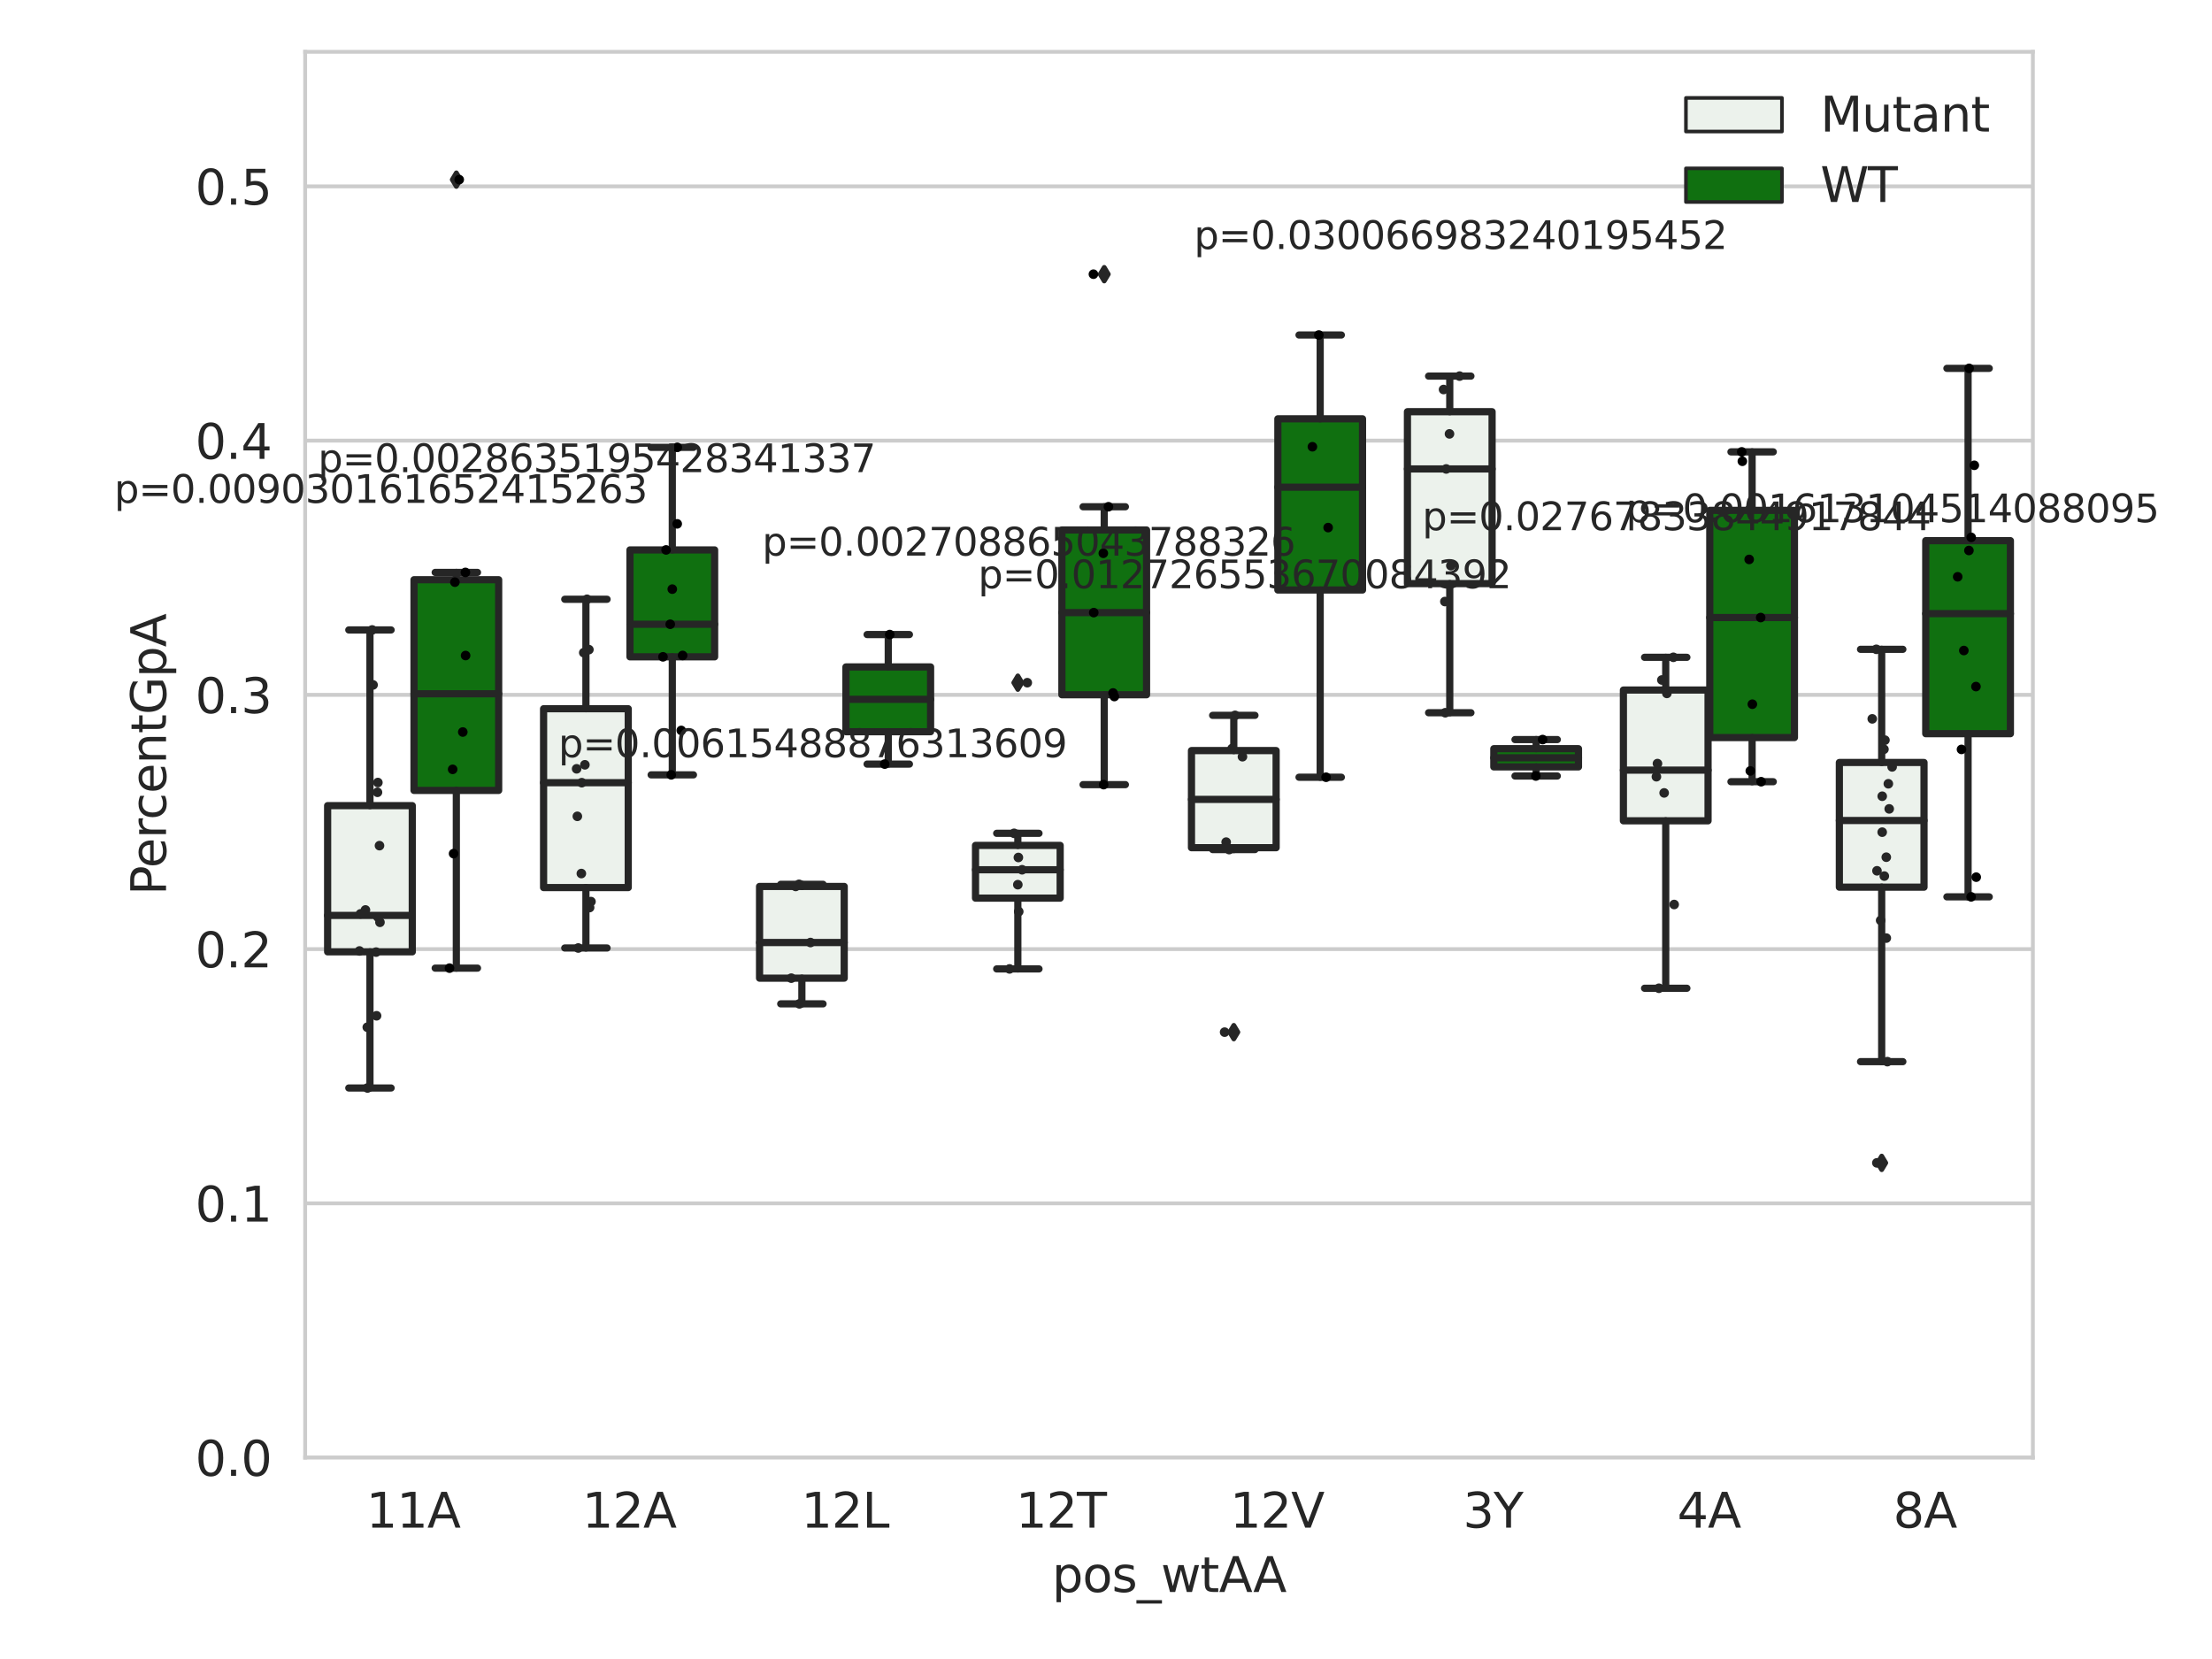 <?xml version="1.0" encoding="utf-8" standalone="no"?>
<!DOCTYPE svg PUBLIC "-//W3C//DTD SVG 1.1//EN"
  "http://www.w3.org/Graphics/SVG/1.1/DTD/svg11.dtd">
<svg xmlns:xlink="http://www.w3.org/1999/xlink" width="460.8pt" height="345.6pt" viewBox="0 0 460.8 345.6" xmlns="http://www.w3.org/2000/svg" version="1.1">
 <defs>
  <style type="text/css">*{stroke-linejoin: round; stroke-linecap: butt}</style>
 </defs>
 <g id="figure_1">
  <g id="patch_1">
   <path d="M 0 345.6 
L 460.8 345.6 
L 460.8 0 
L 0 0 
z
" style="fill: #ffffff"/>
  </g>
  <g id="axes_1">
   <g id="patch_2">
    <path d="M 63.571 303.64 
L 423.482 303.64 
L 423.482 10.8 
L 63.571 10.8 
z
" style="fill: #ffffff"/>
   </g>
   <g id="matplotlib.axis_1">
    <g id="xtick_1">
     <g id="text_1">
      <!-- 11A -->
      <g style="fill: #262626" transform="translate(76.283 318.238)scale(0.1 -0.1)">
       <defs>
        <path id="DejaVuSans-31" d="M 794 531 
L 1825 531 
L 1825 4091 
L 703 3866 
L 703 4441 
L 1819 4666 
L 2450 4666 
L 2450 531 
L 3481 531 
L 3481 0 
L 794 0 
L 794 531 
z
" transform="scale(0.016)"/>
        <path id="DejaVuSans-41" d="M 2188 4044 
L 1331 1722 
L 3047 1722 
L 2188 4044 
z
M 1831 4666 
L 2547 4666 
L 4325 0 
L 3669 0 
L 3244 1197 
L 1141 1197 
L 716 0 
L 50 0 
L 1831 4666 
z
" transform="scale(0.016)"/>
       </defs>
       <use xlink:href="#DejaVuSans-31"/>
       <use xlink:href="#DejaVuSans-31" x="63.623"/>
       <use xlink:href="#DejaVuSans-41" x="127.246"/>
      </g>
     </g>
    </g>
    <g id="xtick_2">
     <g id="text_2">
      <!-- 12A -->
      <g style="fill: #262626" transform="translate(121.272 318.238)scale(0.1 -0.1)">
       <defs>
        <path id="DejaVuSans-32" d="M 1228 531 
L 3431 531 
L 3431 0 
L 469 0 
L 469 531 
Q 828 903 1448 1529 
Q 2069 2156 2228 2338 
Q 2531 2678 2651 2914 
Q 2772 3150 2772 3378 
Q 2772 3750 2511 3984 
Q 2250 4219 1831 4219 
Q 1534 4219 1204 4116 
Q 875 4013 500 3803 
L 500 4441 
Q 881 4594 1212 4672 
Q 1544 4750 1819 4750 
Q 2544 4750 2975 4387 
Q 3406 4025 3406 3419 
Q 3406 3131 3298 2873 
Q 3191 2616 2906 2266 
Q 2828 2175 2409 1742 
Q 1991 1309 1228 531 
z
" transform="scale(0.016)"/>
       </defs>
       <use xlink:href="#DejaVuSans-31"/>
       <use xlink:href="#DejaVuSans-32" x="63.623"/>
       <use xlink:href="#DejaVuSans-41" x="127.246"/>
      </g>
     </g>
    </g>
    <g id="xtick_3">
     <g id="text_3">
      <!-- 12L -->
      <g style="fill: #262626" transform="translate(166.895 318.238)scale(0.1 -0.1)">
       <defs>
        <path id="DejaVuSans-4c" d="M 628 4666 
L 1259 4666 
L 1259 531 
L 3531 531 
L 3531 0 
L 628 0 
L 628 4666 
z
" transform="scale(0.016)"/>
       </defs>
       <use xlink:href="#DejaVuSans-31"/>
       <use xlink:href="#DejaVuSans-32" x="63.623"/>
       <use xlink:href="#DejaVuSans-4c" x="127.246"/>
      </g>
     </g>
    </g>
    <g id="xtick_4">
     <g id="text_4">
      <!-- 12T -->
      <g style="fill: #262626" transform="translate(211.616 318.238)scale(0.1 -0.1)">
       <defs>
        <path id="DejaVuSans-54" d="M -19 4666 
L 3928 4666 
L 3928 4134 
L 2272 4134 
L 2272 0 
L 1638 0 
L 1638 4134 
L -19 4134 
L -19 4666 
z
" transform="scale(0.016)"/>
       </defs>
       <use xlink:href="#DejaVuSans-31"/>
       <use xlink:href="#DejaVuSans-32" x="63.623"/>
       <use xlink:href="#DejaVuSans-54" x="127.246"/>
      </g>
     </g>
    </g>
    <g id="xtick_5">
     <g id="text_5">
      <!-- 12V -->
      <g style="fill: #262626" transform="translate(256.238 318.238)scale(0.1 -0.1)">
       <defs>
        <path id="DejaVuSans-56" d="M 1831 0 
L 50 4666 
L 709 4666 
L 2188 738 
L 3669 4666 
L 4325 4666 
L 2547 0 
L 1831 0 
z
" transform="scale(0.016)"/>
       </defs>
       <use xlink:href="#DejaVuSans-31"/>
       <use xlink:href="#DejaVuSans-32" x="63.623"/>
       <use xlink:href="#DejaVuSans-56" x="127.246"/>
      </g>
     </g>
    </g>
    <g id="xtick_6">
     <g id="text_6">
      <!-- 3Y -->
      <g style="fill: #262626" transform="translate(304.775 318.238)scale(0.1 -0.1)">
       <defs>
        <path id="DejaVuSans-33" d="M 2597 2516 
Q 3050 2419 3304 2112 
Q 3559 1806 3559 1356 
Q 3559 666 3084 287 
Q 2609 -91 1734 -91 
Q 1441 -91 1130 -33 
Q 819 25 488 141 
L 488 750 
Q 750 597 1062 519 
Q 1375 441 1716 441 
Q 2309 441 2620 675 
Q 2931 909 2931 1356 
Q 2931 1769 2642 2001 
Q 2353 2234 1838 2234 
L 1294 2234 
L 1294 2753 
L 1863 2753 
Q 2328 2753 2575 2939 
Q 2822 3125 2822 3475 
Q 2822 3834 2567 4026 
Q 2313 4219 1838 4219 
Q 1578 4219 1281 4162 
Q 984 4106 628 3988 
L 628 4550 
Q 988 4650 1302 4700 
Q 1616 4750 1894 4750 
Q 2613 4750 3031 4423 
Q 3450 4097 3450 3541 
Q 3450 3153 3228 2886 
Q 3006 2619 2597 2516 
z
" transform="scale(0.016)"/>
        <path id="DejaVuSans-59" d="M -13 4666 
L 666 4666 
L 1959 2747 
L 3244 4666 
L 3922 4666 
L 2272 2222 
L 2272 0 
L 1638 0 
L 1638 2222 
L -13 4666 
z
" transform="scale(0.016)"/>
       </defs>
       <use xlink:href="#DejaVuSans-33"/>
       <use xlink:href="#DejaVuSans-59" x="63.623"/>
      </g>
     </g>
    </g>
    <g id="xtick_7">
     <g id="text_7">
      <!-- 4A -->
      <g style="fill: #262626" transform="translate(349.397 318.238)scale(0.1 -0.1)">
       <defs>
        <path id="DejaVuSans-34" d="M 2419 4116 
L 825 1625 
L 2419 1625 
L 2419 4116 
z
M 2253 4666 
L 3047 4666 
L 3047 1625 
L 3713 1625 
L 3713 1100 
L 3047 1100 
L 3047 0 
L 2419 0 
L 2419 1100 
L 313 1100 
L 313 1709 
L 2253 4666 
z
" transform="scale(0.016)"/>
       </defs>
       <use xlink:href="#DejaVuSans-34"/>
       <use xlink:href="#DejaVuSans-41" x="63.623"/>
      </g>
     </g>
    </g>
    <g id="xtick_8">
     <g id="text_8">
      <!-- 8A -->
      <g style="fill: #262626" transform="translate(394.386 318.238)scale(0.1 -0.1)">
       <defs>
        <path id="DejaVuSans-38" d="M 2034 2216 
Q 1584 2216 1326 1975 
Q 1069 1734 1069 1313 
Q 1069 891 1326 650 
Q 1584 409 2034 409 
Q 2484 409 2743 651 
Q 3003 894 3003 1313 
Q 3003 1734 2745 1975 
Q 2488 2216 2034 2216 
z
M 1403 2484 
Q 997 2584 770 2862 
Q 544 3141 544 3541 
Q 544 4100 942 4425 
Q 1341 4750 2034 4750 
Q 2731 4750 3128 4425 
Q 3525 4100 3525 3541 
Q 3525 3141 3298 2862 
Q 3072 2584 2669 2484 
Q 3125 2378 3379 2068 
Q 3634 1759 3634 1313 
Q 3634 634 3220 271 
Q 2806 -91 2034 -91 
Q 1263 -91 848 271 
Q 434 634 434 1313 
Q 434 1759 690 2068 
Q 947 2378 1403 2484 
z
M 1172 3481 
Q 1172 3119 1398 2916 
Q 1625 2713 2034 2713 
Q 2441 2713 2670 2916 
Q 2900 3119 2900 3481 
Q 2900 3844 2670 4047 
Q 2441 4250 2034 4250 
Q 1625 4250 1398 4047 
Q 1172 3844 1172 3481 
z
" transform="scale(0.016)"/>
       </defs>
       <use xlink:href="#DejaVuSans-38"/>
       <use xlink:href="#DejaVuSans-41" x="63.623"/>
      </g>
     </g>
    </g>
    <g id="text_9">
     <!-- pos_wtAA -->
     <g style="fill: #262626" transform="translate(219.161 331.638)scale(0.1 -0.1)">
      <defs>
       <path id="DejaVuSans-70" d="M 1159 525 
L 1159 -1331 
L 581 -1331 
L 581 3500 
L 1159 3500 
L 1159 2969 
Q 1341 3281 1617 3432 
Q 1894 3584 2278 3584 
Q 2916 3584 3314 3078 
Q 3713 2572 3713 1747 
Q 3713 922 3314 415 
Q 2916 -91 2278 -91 
Q 1894 -91 1617 61 
Q 1341 213 1159 525 
z
M 3116 1747 
Q 3116 2381 2855 2742 
Q 2594 3103 2138 3103 
Q 1681 3103 1420 2742 
Q 1159 2381 1159 1747 
Q 1159 1113 1420 752 
Q 1681 391 2138 391 
Q 2594 391 2855 752 
Q 3116 1113 3116 1747 
z
" transform="scale(0.016)"/>
       <path id="DejaVuSans-6f" d="M 1959 3097 
Q 1497 3097 1228 2736 
Q 959 2375 959 1747 
Q 959 1119 1226 758 
Q 1494 397 1959 397 
Q 2419 397 2687 759 
Q 2956 1122 2956 1747 
Q 2956 2369 2687 2733 
Q 2419 3097 1959 3097 
z
M 1959 3584 
Q 2709 3584 3137 3096 
Q 3566 2609 3566 1747 
Q 3566 888 3137 398 
Q 2709 -91 1959 -91 
Q 1206 -91 779 398 
Q 353 888 353 1747 
Q 353 2609 779 3096 
Q 1206 3584 1959 3584 
z
" transform="scale(0.016)"/>
       <path id="DejaVuSans-73" d="M 2834 3397 
L 2834 2853 
Q 2591 2978 2328 3040 
Q 2066 3103 1784 3103 
Q 1356 3103 1142 2972 
Q 928 2841 928 2578 
Q 928 2378 1081 2264 
Q 1234 2150 1697 2047 
L 1894 2003 
Q 2506 1872 2764 1633 
Q 3022 1394 3022 966 
Q 3022 478 2636 193 
Q 2250 -91 1575 -91 
Q 1294 -91 989 -36 
Q 684 19 347 128 
L 347 722 
Q 666 556 975 473 
Q 1284 391 1588 391 
Q 1994 391 2212 530 
Q 2431 669 2431 922 
Q 2431 1156 2273 1281 
Q 2116 1406 1581 1522 
L 1381 1569 
Q 847 1681 609 1914 
Q 372 2147 372 2553 
Q 372 3047 722 3315 
Q 1072 3584 1716 3584 
Q 2034 3584 2315 3537 
Q 2597 3491 2834 3397 
z
" transform="scale(0.016)"/>
       <path id="DejaVuSans-5f" d="M 3263 -1063 
L 3263 -1509 
L -63 -1509 
L -63 -1063 
L 3263 -1063 
z
" transform="scale(0.016)"/>
       <path id="DejaVuSans-77" d="M 269 3500 
L 844 3500 
L 1563 769 
L 2278 3500 
L 2956 3500 
L 3675 769 
L 4391 3500 
L 4966 3500 
L 4050 0 
L 3372 0 
L 2619 2869 
L 1863 0 
L 1184 0 
L 269 3500 
z
" transform="scale(0.016)"/>
       <path id="DejaVuSans-74" d="M 1172 4494 
L 1172 3500 
L 2356 3500 
L 2356 3053 
L 1172 3053 
L 1172 1153 
Q 1172 725 1289 603 
Q 1406 481 1766 481 
L 2356 481 
L 2356 0 
L 1766 0 
Q 1100 0 847 248 
Q 594 497 594 1153 
L 594 3053 
L 172 3053 
L 172 3500 
L 594 3500 
L 594 4494 
L 1172 4494 
z
" transform="scale(0.016)"/>
      </defs>
      <use xlink:href="#DejaVuSans-70"/>
      <use xlink:href="#DejaVuSans-6f" x="63.477"/>
      <use xlink:href="#DejaVuSans-73" x="124.658"/>
      <use xlink:href="#DejaVuSans-5f" x="176.758"/>
      <use xlink:href="#DejaVuSans-77" x="226.758"/>
      <use xlink:href="#DejaVuSans-74" x="308.545"/>
      <use xlink:href="#DejaVuSans-41" x="347.754"/>
      <use xlink:href="#DejaVuSans-41" x="418.912"/>
     </g>
    </g>
   </g>
   <g id="matplotlib.axis_2">
    <g id="ytick_1">
     <g id="line2d_1">
      <path d="M 63.571 303.64 
L 423.482 303.64 
" clip-path="url(#p32d3235153)" style="fill: none; stroke: #cccccc; stroke-width: 0.8; stroke-linecap: round"/>
     </g>
     <g id="text_10">
      <!-- 0.0 -->
      <g style="fill: #262626" transform="translate(40.668 307.439)scale(0.1 -0.1)">
       <defs>
        <path id="DejaVuSans-30" d="M 2034 4250 
Q 1547 4250 1301 3770 
Q 1056 3291 1056 2328 
Q 1056 1369 1301 889 
Q 1547 409 2034 409 
Q 2525 409 2770 889 
Q 3016 1369 3016 2328 
Q 3016 3291 2770 3770 
Q 2525 4250 2034 4250 
z
M 2034 4750 
Q 2819 4750 3233 4129 
Q 3647 3509 3647 2328 
Q 3647 1150 3233 529 
Q 2819 -91 2034 -91 
Q 1250 -91 836 529 
Q 422 1150 422 2328 
Q 422 3509 836 4129 
Q 1250 4750 2034 4750 
z
" transform="scale(0.016)"/>
        <path id="DejaVuSans-2e" d="M 684 794 
L 1344 794 
L 1344 0 
L 684 0 
L 684 794 
z
" transform="scale(0.016)"/>
       </defs>
       <use xlink:href="#DejaVuSans-30"/>
       <use xlink:href="#DejaVuSans-2e" x="63.623"/>
       <use xlink:href="#DejaVuSans-30" x="95.41"/>
      </g>
     </g>
    </g>
    <g id="ytick_2">
     <g id="line2d_2">
      <path d="M 63.571 250.678 
L 423.482 250.678 
" clip-path="url(#p32d3235153)" style="fill: none; stroke: #cccccc; stroke-width: 0.8; stroke-linecap: round"/>
     </g>
     <g id="text_11">
      <!-- 0.1 -->
      <g style="fill: #262626" transform="translate(40.668 254.477)scale(0.1 -0.1)">
       <use xlink:href="#DejaVuSans-30"/>
       <use xlink:href="#DejaVuSans-2e" x="63.623"/>
       <use xlink:href="#DejaVuSans-31" x="95.41"/>
      </g>
     </g>
    </g>
    <g id="ytick_3">
     <g id="line2d_3">
      <path d="M 63.571 197.715 
L 423.482 197.715 
" clip-path="url(#p32d3235153)" style="fill: none; stroke: #cccccc; stroke-width: 0.8; stroke-linecap: round"/>
     </g>
     <g id="text_12">
      <!-- 0.2 -->
      <g style="fill: #262626" transform="translate(40.668 201.515)scale(0.1 -0.1)">
       <use xlink:href="#DejaVuSans-30"/>
       <use xlink:href="#DejaVuSans-2e" x="63.623"/>
       <use xlink:href="#DejaVuSans-32" x="95.41"/>
      </g>
     </g>
    </g>
    <g id="ytick_4">
     <g id="line2d_4">
      <path d="M 63.571 144.753 
L 423.482 144.753 
" clip-path="url(#p32d3235153)" style="fill: none; stroke: #cccccc; stroke-width: 0.8; stroke-linecap: round"/>
     </g>
     <g id="text_13">
      <!-- 0.3 -->
      <g style="fill: #262626" transform="translate(40.668 148.552)scale(0.1 -0.1)">
       <use xlink:href="#DejaVuSans-30"/>
       <use xlink:href="#DejaVuSans-2e" x="63.623"/>
       <use xlink:href="#DejaVuSans-33" x="95.41"/>
      </g>
     </g>
    </g>
    <g id="ytick_5">
     <g id="line2d_5">
      <path d="M 63.571 91.791 
L 423.482 91.791 
" clip-path="url(#p32d3235153)" style="fill: none; stroke: #cccccc; stroke-width: 0.8; stroke-linecap: round"/>
     </g>
     <g id="text_14">
      <!-- 0.4 -->
      <g style="fill: #262626" transform="translate(40.668 95.59)scale(0.1 -0.1)">
       <use xlink:href="#DejaVuSans-30"/>
       <use xlink:href="#DejaVuSans-2e" x="63.623"/>
       <use xlink:href="#DejaVuSans-34" x="95.41"/>
      </g>
     </g>
    </g>
    <g id="ytick_6">
     <g id="line2d_6">
      <path d="M 63.571 38.829 
L 423.482 38.829 
" clip-path="url(#p32d3235153)" style="fill: none; stroke: #cccccc; stroke-width: 0.8; stroke-linecap: round"/>
     </g>
     <g id="text_15">
      <!-- 0.5 -->
      <g style="fill: #262626" transform="translate(40.668 42.628)scale(0.1 -0.1)">
       <defs>
        <path id="DejaVuSans-35" d="M 691 4666 
L 3169 4666 
L 3169 4134 
L 1269 4134 
L 1269 2991 
Q 1406 3038 1543 3061 
Q 1681 3084 1819 3084 
Q 2600 3084 3056 2656 
Q 3513 2228 3513 1497 
Q 3513 744 3044 326 
Q 2575 -91 1722 -91 
Q 1428 -91 1123 -41 
Q 819 9 494 109 
L 494 744 
Q 775 591 1075 516 
Q 1375 441 1709 441 
Q 2250 441 2565 725 
Q 2881 1009 2881 1497 
Q 2881 1984 2565 2268 
Q 2250 2553 1709 2553 
Q 1456 2553 1204 2497 
Q 953 2441 691 2322 
L 691 4666 
z
" transform="scale(0.016)"/>
       </defs>
       <use xlink:href="#DejaVuSans-30"/>
       <use xlink:href="#DejaVuSans-2e" x="63.623"/>
       <use xlink:href="#DejaVuSans-35" x="95.41"/>
      </g>
     </g>
    </g>
    <g id="text_16">
     <!-- PercentGpA -->
     <g style="fill: #262626" transform="translate(34.588 186.497)rotate(-90)scale(0.1 -0.1)">
      <defs>
       <path id="DejaVuSans-50" d="M 1259 4147 
L 1259 2394 
L 2053 2394 
Q 2494 2394 2734 2622 
Q 2975 2850 2975 3272 
Q 2975 3691 2734 3919 
Q 2494 4147 2053 4147 
L 1259 4147 
z
M 628 4666 
L 2053 4666 
Q 2838 4666 3239 4311 
Q 3641 3956 3641 3272 
Q 3641 2581 3239 2228 
Q 2838 1875 2053 1875 
L 1259 1875 
L 1259 0 
L 628 0 
L 628 4666 
z
" transform="scale(0.016)"/>
       <path id="DejaVuSans-65" d="M 3597 1894 
L 3597 1613 
L 953 1613 
Q 991 1019 1311 708 
Q 1631 397 2203 397 
Q 2534 397 2845 478 
Q 3156 559 3463 722 
L 3463 178 
Q 3153 47 2828 -22 
Q 2503 -91 2169 -91 
Q 1331 -91 842 396 
Q 353 884 353 1716 
Q 353 2575 817 3079 
Q 1281 3584 2069 3584 
Q 2775 3584 3186 3129 
Q 3597 2675 3597 1894 
z
M 3022 2063 
Q 3016 2534 2758 2815 
Q 2500 3097 2075 3097 
Q 1594 3097 1305 2825 
Q 1016 2553 972 2059 
L 3022 2063 
z
" transform="scale(0.016)"/>
       <path id="DejaVuSans-72" d="M 2631 2963 
Q 2534 3019 2420 3045 
Q 2306 3072 2169 3072 
Q 1681 3072 1420 2755 
Q 1159 2438 1159 1844 
L 1159 0 
L 581 0 
L 581 3500 
L 1159 3500 
L 1159 2956 
Q 1341 3275 1631 3429 
Q 1922 3584 2338 3584 
Q 2397 3584 2469 3576 
Q 2541 3569 2628 3553 
L 2631 2963 
z
" transform="scale(0.016)"/>
       <path id="DejaVuSans-63" d="M 3122 3366 
L 3122 2828 
Q 2878 2963 2633 3030 
Q 2388 3097 2138 3097 
Q 1578 3097 1268 2742 
Q 959 2388 959 1747 
Q 959 1106 1268 751 
Q 1578 397 2138 397 
Q 2388 397 2633 464 
Q 2878 531 3122 666 
L 3122 134 
Q 2881 22 2623 -34 
Q 2366 -91 2075 -91 
Q 1284 -91 818 406 
Q 353 903 353 1747 
Q 353 2603 823 3093 
Q 1294 3584 2113 3584 
Q 2378 3584 2631 3529 
Q 2884 3475 3122 3366 
z
" transform="scale(0.016)"/>
       <path id="DejaVuSans-6e" d="M 3513 2113 
L 3513 0 
L 2938 0 
L 2938 2094 
Q 2938 2591 2744 2837 
Q 2550 3084 2163 3084 
Q 1697 3084 1428 2787 
Q 1159 2491 1159 1978 
L 1159 0 
L 581 0 
L 581 3500 
L 1159 3500 
L 1159 2956 
Q 1366 3272 1645 3428 
Q 1925 3584 2291 3584 
Q 2894 3584 3203 3211 
Q 3513 2838 3513 2113 
z
" transform="scale(0.016)"/>
       <path id="DejaVuSans-47" d="M 3809 666 
L 3809 1919 
L 2778 1919 
L 2778 2438 
L 4434 2438 
L 4434 434 
Q 4069 175 3628 42 
Q 3188 -91 2688 -91 
Q 1594 -91 976 548 
Q 359 1188 359 2328 
Q 359 3472 976 4111 
Q 1594 4750 2688 4750 
Q 3144 4750 3555 4637 
Q 3966 4525 4313 4306 
L 4313 3634 
Q 3963 3931 3569 4081 
Q 3175 4231 2741 4231 
Q 1884 4231 1454 3753 
Q 1025 3275 1025 2328 
Q 1025 1384 1454 906 
Q 1884 428 2741 428 
Q 3075 428 3337 486 
Q 3600 544 3809 666 
z
" transform="scale(0.016)"/>
      </defs>
      <use xlink:href="#DejaVuSans-50"/>
      <use xlink:href="#DejaVuSans-65" x="56.678"/>
      <use xlink:href="#DejaVuSans-72" x="118.201"/>
      <use xlink:href="#DejaVuSans-63" x="157.064"/>
      <use xlink:href="#DejaVuSans-65" x="212.045"/>
      <use xlink:href="#DejaVuSans-6e" x="273.568"/>
      <use xlink:href="#DejaVuSans-74" x="336.947"/>
      <use xlink:href="#DejaVuSans-47" x="376.156"/>
      <use xlink:href="#DejaVuSans-70" x="453.646"/>
      <use xlink:href="#DejaVuSans-41" x="517.123"/>
     </g>
    </g>
   </g>
   <g id="patch_3">
    <path d="M 68.25 198.283 
L 85.886 198.283 
L 85.886 167.829 
L 68.25 167.829 
L 68.25 198.283 
z
" clip-path="url(#p32d3235153)" style="fill: #ecf2ec; stroke: #262626; stroke-width: 1.5; stroke-linejoin: miter"/>
   </g>
   <g id="patch_4">
    <path d="M 86.246 164.658 
L 103.881 164.658 
L 103.881 120.767 
L 86.246 120.767 
L 86.246 164.658 
z
" clip-path="url(#p32d3235153)" style="fill: #107010; stroke: #262626; stroke-width: 1.5; stroke-linejoin: miter"/>
   </g>
   <g id="patch_5">
    <path d="M 113.239 184.896 
L 130.875 184.896 
L 130.875 147.644 
L 113.239 147.644 
L 113.239 184.896 
z
" clip-path="url(#p32d3235153)" style="fill: #ecf2ec; stroke: #262626; stroke-width: 1.5; stroke-linejoin: miter"/>
   </g>
   <g id="patch_6">
    <path d="M 131.235 136.831 
L 148.87 136.831 
L 148.87 114.557 
L 131.235 114.557 
L 131.235 136.831 
z
" clip-path="url(#p32d3235153)" style="fill: #107010; stroke: #262626; stroke-width: 1.5; stroke-linejoin: miter"/>
   </g>
   <g id="patch_7">
    <path d="M 158.228 203.769 
L 175.864 203.769 
L 175.864 184.66 
L 158.228 184.66 
L 158.228 203.769 
z
" clip-path="url(#p32d3235153)" style="fill: #ecf2ec; stroke: #262626; stroke-width: 1.5; stroke-linejoin: miter"/>
   </g>
   <g id="patch_8">
    <path d="M 176.223 152.429 
L 193.859 152.429 
L 193.859 138.935 
L 176.223 138.935 
L 176.223 152.429 
z
" clip-path="url(#p32d3235153)" style="fill: #107010; stroke: #262626; stroke-width: 1.5; stroke-linejoin: miter"/>
   </g>
   <g id="patch_9">
    <path d="M 203.217 187.097 
L 220.852 187.097 
L 220.852 176.112 
L 203.217 176.112 
L 203.217 187.097 
z
" clip-path="url(#p32d3235153)" style="fill: #ecf2ec; stroke: #262626; stroke-width: 1.5; stroke-linejoin: miter"/>
   </g>
   <g id="patch_10">
    <path d="M 221.212 144.729 
L 238.848 144.729 
L 238.848 110.41 
L 221.212 110.41 
L 221.212 144.729 
z
" clip-path="url(#p32d3235153)" style="fill: #107010; stroke: #262626; stroke-width: 1.5; stroke-linejoin: miter"/>
   </g>
   <g id="patch_11">
    <path d="M 248.206 176.594 
L 265.841 176.594 
L 265.841 156.359 
L 248.206 156.359 
L 248.206 176.594 
z
" clip-path="url(#p32d3235153)" style="fill: #ecf2ec; stroke: #262626; stroke-width: 1.5; stroke-linejoin: miter"/>
   </g>
   <g id="patch_12">
    <path d="M 266.201 122.908 
L 283.837 122.908 
L 283.837 87.246 
L 266.201 87.246 
L 266.201 122.908 
z
" clip-path="url(#p32d3235153)" style="fill: #107010; stroke: #262626; stroke-width: 1.5; stroke-linejoin: miter"/>
   </g>
   <g id="patch_13">
    <path d="M 293.195 121.578 
L 310.83 121.578 
L 310.83 85.764 
L 293.195 85.764 
L 293.195 121.578 
z
" clip-path="url(#p32d3235153)" style="fill: #ecf2ec; stroke: #262626; stroke-width: 1.5; stroke-linejoin: miter"/>
   </g>
   <g id="patch_14">
    <path d="M 311.19 159.758 
L 328.826 159.758 
L 328.826 155.964 
L 311.19 155.964 
L 311.19 159.758 
z
" clip-path="url(#p32d3235153)" style="fill: #107010; stroke: #262626; stroke-width: 1.5; stroke-linejoin: miter"/>
   </g>
   <g id="patch_15">
    <path d="M 338.183 170.99 
L 355.819 170.99 
L 355.819 143.75 
L 338.183 143.75 
L 338.183 170.99 
z
" clip-path="url(#p32d3235153)" style="fill: #ecf2ec; stroke: #262626; stroke-width: 1.5; stroke-linejoin: miter"/>
   </g>
   <g id="patch_16">
    <path d="M 356.179 153.649 
L 373.815 153.649 
L 373.815 106.316 
L 356.179 106.316 
L 356.179 153.649 
z
" clip-path="url(#p32d3235153)" style="fill: #107010; stroke: #262626; stroke-width: 1.5; stroke-linejoin: miter"/>
   </g>
   <g id="patch_17">
    <path d="M 383.172 184.813 
L 400.808 184.813 
L 400.808 158.84 
L 383.172 158.84 
L 383.172 184.813 
z
" clip-path="url(#p32d3235153)" style="fill: #ecf2ec; stroke: #262626; stroke-width: 1.5; stroke-linejoin: miter"/>
   </g>
   <g id="patch_18">
    <path d="M 401.168 152.842 
L 418.803 152.842 
L 418.803 112.627 
L 401.168 112.627 
L 401.168 152.842 
z
" clip-path="url(#p32d3235153)" style="fill: #107010; stroke: #262626; stroke-width: 1.5; stroke-linejoin: miter"/>
   </g>
   <g id="patch_19">
    <path d="M 86.066 303.64 
L 86.066 303.64 
L 86.066 303.64 
L 86.066 303.64 
z
" clip-path="url(#p32d3235153)" style="fill: #ecf2ec; stroke: #262626; stroke-width: 0.75; stroke-linejoin: miter"/>
   </g>
   <g id="patch_20">
    <path d="M 86.066 303.64 
L 86.066 303.64 
L 86.066 303.64 
L 86.066 303.64 
z
" clip-path="url(#p32d3235153)" style="fill: #107010; stroke: #262626; stroke-width: 0.75; stroke-linejoin: miter"/>
   </g>
   <g id="PathCollection_1"/>
   <g id="PathCollection_2"/>
   <g id="line2d_7">
    <path d="M 77.068 198.283 
L 77.068 226.649 
" clip-path="url(#p32d3235153)" style="fill: none; stroke: #262626; stroke-width: 1.5; stroke-linecap: round"/>
   </g>
   <g id="line2d_8">
    <path d="M 77.068 167.829 
L 77.068 131.23 
" clip-path="url(#p32d3235153)" style="fill: none; stroke: #262626; stroke-width: 1.5; stroke-linecap: round"/>
   </g>
   <g id="line2d_9">
    <path d="M 72.659 226.649 
L 81.477 226.649 
" clip-path="url(#p32d3235153)" style="fill: none; stroke: #262626; stroke-width: 1.5; stroke-linecap: round"/>
   </g>
   <g id="line2d_10">
    <path d="M 72.659 131.23 
L 81.477 131.23 
" clip-path="url(#p32d3235153)" style="fill: none; stroke: #262626; stroke-width: 1.5; stroke-linecap: round"/>
   </g>
   <g id="line2d_11"/>
   <g id="line2d_12">
    <path d="M 95.063 164.658 
L 95.063 201.68 
" clip-path="url(#p32d3235153)" style="fill: none; stroke: #262626; stroke-width: 1.5; stroke-linecap: round"/>
   </g>
   <g id="line2d_13">
    <path d="M 95.063 120.767 
L 95.063 119.244 
" clip-path="url(#p32d3235153)" style="fill: none; stroke: #262626; stroke-width: 1.5; stroke-linecap: round"/>
   </g>
   <g id="line2d_14">
    <path d="M 90.655 201.68 
L 99.472 201.68 
" clip-path="url(#p32d3235153)" style="fill: none; stroke: #262626; stroke-width: 1.5; stroke-linecap: round"/>
   </g>
   <g id="line2d_15">
    <path d="M 90.655 119.244 
L 99.472 119.244 
" clip-path="url(#p32d3235153)" style="fill: none; stroke: #262626; stroke-width: 1.5; stroke-linecap: round"/>
   </g>
   <g id="line2d_16">
    <defs>
     <path id="ma52820f5da" d="M -0 1.414 
L 0.849 0 
L 0 -1.414 
L -0.849 -0 
z
" style="stroke: #262626; stroke-linejoin: miter"/>
    </defs>
    <g clip-path="url(#p32d3235153)">
     <use xlink:href="#ma52820f5da" x="95.063" y="37.422" style="fill: #262626; stroke: #262626; stroke-linejoin: miter"/>
    </g>
   </g>
   <g id="line2d_17">
    <path d="M 122.057 184.896 
L 122.057 197.485 
" clip-path="url(#p32d3235153)" style="fill: none; stroke: #262626; stroke-width: 1.5; stroke-linecap: round"/>
   </g>
   <g id="line2d_18">
    <path d="M 122.057 147.644 
L 122.057 124.839 
" clip-path="url(#p32d3235153)" style="fill: none; stroke: #262626; stroke-width: 1.5; stroke-linecap: round"/>
   </g>
   <g id="line2d_19">
    <path d="M 117.648 197.485 
L 126.466 197.485 
" clip-path="url(#p32d3235153)" style="fill: none; stroke: #262626; stroke-width: 1.5; stroke-linecap: round"/>
   </g>
   <g id="line2d_20">
    <path d="M 117.648 124.839 
L 126.466 124.839 
" clip-path="url(#p32d3235153)" style="fill: none; stroke: #262626; stroke-width: 1.5; stroke-linecap: round"/>
   </g>
   <g id="line2d_21"/>
   <g id="line2d_22">
    <path d="M 140.052 136.831 
L 140.052 161.416 
" clip-path="url(#p32d3235153)" style="fill: none; stroke: #262626; stroke-width: 1.5; stroke-linecap: round"/>
   </g>
   <g id="line2d_23">
    <path d="M 140.052 114.557 
L 140.052 93.195 
" clip-path="url(#p32d3235153)" style="fill: none; stroke: #262626; stroke-width: 1.5; stroke-linecap: round"/>
   </g>
   <g id="line2d_24">
    <path d="M 135.643 161.416 
L 144.461 161.416 
" clip-path="url(#p32d3235153)" style="fill: none; stroke: #262626; stroke-width: 1.5; stroke-linecap: round"/>
   </g>
   <g id="line2d_25">
    <path d="M 135.643 93.195 
L 144.461 93.195 
" clip-path="url(#p32d3235153)" style="fill: none; stroke: #262626; stroke-width: 1.5; stroke-linecap: round"/>
   </g>
   <g id="line2d_26"/>
   <g id="line2d_27">
    <path d="M 167.046 203.769 
L 167.046 209.121 
" clip-path="url(#p32d3235153)" style="fill: none; stroke: #262626; stroke-width: 1.5; stroke-linecap: round"/>
   </g>
   <g id="line2d_28">
    <path d="M 167.046 184.66 
L 167.046 184.221 
" clip-path="url(#p32d3235153)" style="fill: none; stroke: #262626; stroke-width: 1.5; stroke-linecap: round"/>
   </g>
   <g id="line2d_29">
    <path d="M 162.637 209.121 
L 171.455 209.121 
" clip-path="url(#p32d3235153)" style="fill: none; stroke: #262626; stroke-width: 1.5; stroke-linecap: round"/>
   </g>
   <g id="line2d_30">
    <path d="M 162.637 184.221 
L 171.455 184.221 
" clip-path="url(#p32d3235153)" style="fill: none; stroke: #262626; stroke-width: 1.5; stroke-linecap: round"/>
   </g>
   <g id="line2d_31"/>
   <g id="line2d_32">
    <path d="M 185.041 152.429 
L 185.041 159.176 
" clip-path="url(#p32d3235153)" style="fill: none; stroke: #262626; stroke-width: 1.5; stroke-linecap: round"/>
   </g>
   <g id="line2d_33">
    <path d="M 185.041 138.935 
L 185.041 132.188 
" clip-path="url(#p32d3235153)" style="fill: none; stroke: #262626; stroke-width: 1.5; stroke-linecap: round"/>
   </g>
   <g id="line2d_34">
    <path d="M 180.632 159.176 
L 189.45 159.176 
" clip-path="url(#p32d3235153)" style="fill: none; stroke: #262626; stroke-width: 1.5; stroke-linecap: round"/>
   </g>
   <g id="line2d_35">
    <path d="M 180.632 132.188 
L 189.45 132.188 
" clip-path="url(#p32d3235153)" style="fill: none; stroke: #262626; stroke-width: 1.5; stroke-linecap: round"/>
   </g>
   <g id="line2d_36"/>
   <g id="line2d_37">
    <path d="M 212.035 187.097 
L 212.035 201.842 
" clip-path="url(#p32d3235153)" style="fill: none; stroke: #262626; stroke-width: 1.5; stroke-linecap: round"/>
   </g>
   <g id="line2d_38">
    <path d="M 212.035 176.112 
L 212.035 173.597 
" clip-path="url(#p32d3235153)" style="fill: none; stroke: #262626; stroke-width: 1.5; stroke-linecap: round"/>
   </g>
   <g id="line2d_39">
    <path d="M 207.626 201.842 
L 216.443 201.842 
" clip-path="url(#p32d3235153)" style="fill: none; stroke: #262626; stroke-width: 1.5; stroke-linecap: round"/>
   </g>
   <g id="line2d_40">
    <path d="M 207.626 173.597 
L 216.443 173.597 
" clip-path="url(#p32d3235153)" style="fill: none; stroke: #262626; stroke-width: 1.5; stroke-linecap: round"/>
   </g>
   <g id="line2d_41">
    <g clip-path="url(#p32d3235153)">
     <use xlink:href="#ma52820f5da" x="212.035" y="142.216" style="fill: #262626; stroke: #262626; stroke-linejoin: miter"/>
    </g>
   </g>
   <g id="line2d_42">
    <path d="M 230.03 144.729 
L 230.03 163.454 
" clip-path="url(#p32d3235153)" style="fill: none; stroke: #262626; stroke-width: 1.5; stroke-linecap: round"/>
   </g>
   <g id="line2d_43">
    <path d="M 230.03 110.41 
L 230.03 105.565 
" clip-path="url(#p32d3235153)" style="fill: none; stroke: #262626; stroke-width: 1.5; stroke-linecap: round"/>
   </g>
   <g id="line2d_44">
    <path d="M 225.621 163.454 
L 234.439 163.454 
" clip-path="url(#p32d3235153)" style="fill: none; stroke: #262626; stroke-width: 1.5; stroke-linecap: round"/>
   </g>
   <g id="line2d_45">
    <path d="M 225.621 105.565 
L 234.439 105.565 
" clip-path="url(#p32d3235153)" style="fill: none; stroke: #262626; stroke-width: 1.5; stroke-linecap: round"/>
   </g>
   <g id="line2d_46">
    <g clip-path="url(#p32d3235153)">
     <use xlink:href="#ma52820f5da" x="230.03" y="57.119" style="fill: #262626; stroke: #262626; stroke-linejoin: miter"/>
    </g>
   </g>
   <g id="line2d_47">
    <path d="M 257.023 176.594 
L 257.023 176.983 
" clip-path="url(#p32d3235153)" style="fill: none; stroke: #262626; stroke-width: 1.5; stroke-linecap: round"/>
   </g>
   <g id="line2d_48">
    <path d="M 257.023 156.359 
L 257.023 149.022 
" clip-path="url(#p32d3235153)" style="fill: none; stroke: #262626; stroke-width: 1.5; stroke-linecap: round"/>
   </g>
   <g id="line2d_49">
    <path d="M 252.615 176.983 
L 261.432 176.983 
" clip-path="url(#p32d3235153)" style="fill: none; stroke: #262626; stroke-width: 1.5; stroke-linecap: round"/>
   </g>
   <g id="line2d_50">
    <path d="M 252.615 149.022 
L 261.432 149.022 
" clip-path="url(#p32d3235153)" style="fill: none; stroke: #262626; stroke-width: 1.5; stroke-linecap: round"/>
   </g>
   <g id="line2d_51">
    <g clip-path="url(#p32d3235153)">
     <use xlink:href="#ma52820f5da" x="257.023" y="215.015" style="fill: #262626; stroke: #262626; stroke-linejoin: miter"/>
    </g>
   </g>
   <g id="line2d_52">
    <path d="M 275.019 122.908 
L 275.019 161.912 
" clip-path="url(#p32d3235153)" style="fill: none; stroke: #262626; stroke-width: 1.5; stroke-linecap: round"/>
   </g>
   <g id="line2d_53">
    <path d="M 275.019 87.246 
L 275.019 69.787 
" clip-path="url(#p32d3235153)" style="fill: none; stroke: #262626; stroke-width: 1.5; stroke-linecap: round"/>
   </g>
   <g id="line2d_54">
    <path d="M 270.61 161.912 
L 279.428 161.912 
" clip-path="url(#p32d3235153)" style="fill: none; stroke: #262626; stroke-width: 1.5; stroke-linecap: round"/>
   </g>
   <g id="line2d_55">
    <path d="M 270.61 69.787 
L 279.428 69.787 
" clip-path="url(#p32d3235153)" style="fill: none; stroke: #262626; stroke-width: 1.5; stroke-linecap: round"/>
   </g>
   <g id="line2d_56"/>
   <g id="line2d_57">
    <path d="M 302.012 121.578 
L 302.012 148.476 
" clip-path="url(#p32d3235153)" style="fill: none; stroke: #262626; stroke-width: 1.5; stroke-linecap: round"/>
   </g>
   <g id="line2d_58">
    <path d="M 302.012 85.764 
L 302.012 78.35 
" clip-path="url(#p32d3235153)" style="fill: none; stroke: #262626; stroke-width: 1.5; stroke-linecap: round"/>
   </g>
   <g id="line2d_59">
    <path d="M 297.603 148.476 
L 306.421 148.476 
" clip-path="url(#p32d3235153)" style="fill: none; stroke: #262626; stroke-width: 1.5; stroke-linecap: round"/>
   </g>
   <g id="line2d_60">
    <path d="M 297.603 78.35 
L 306.421 78.35 
" clip-path="url(#p32d3235153)" style="fill: none; stroke: #262626; stroke-width: 1.5; stroke-linecap: round"/>
   </g>
   <g id="line2d_61"/>
   <g id="line2d_62">
    <path d="M 320.008 159.758 
L 320.008 161.655 
" clip-path="url(#p32d3235153)" style="fill: none; stroke: #262626; stroke-width: 1.5; stroke-linecap: round"/>
   </g>
   <g id="line2d_63">
    <path d="M 320.008 155.964 
L 320.008 154.067 
" clip-path="url(#p32d3235153)" style="fill: none; stroke: #262626; stroke-width: 1.5; stroke-linecap: round"/>
   </g>
   <g id="line2d_64">
    <path d="M 315.599 161.655 
L 324.417 161.655 
" clip-path="url(#p32d3235153)" style="fill: none; stroke: #262626; stroke-width: 1.5; stroke-linecap: round"/>
   </g>
   <g id="line2d_65">
    <path d="M 315.599 154.067 
L 324.417 154.067 
" clip-path="url(#p32d3235153)" style="fill: none; stroke: #262626; stroke-width: 1.5; stroke-linecap: round"/>
   </g>
   <g id="line2d_66"/>
   <g id="line2d_67">
    <path d="M 347.001 170.99 
L 347.001 205.872 
" clip-path="url(#p32d3235153)" style="fill: none; stroke: #262626; stroke-width: 1.5; stroke-linecap: round"/>
   </g>
   <g id="line2d_68">
    <path d="M 347.001 143.75 
L 347.001 136.93 
" clip-path="url(#p32d3235153)" style="fill: none; stroke: #262626; stroke-width: 1.5; stroke-linecap: round"/>
   </g>
   <g id="line2d_69">
    <path d="M 342.592 205.872 
L 351.41 205.872 
" clip-path="url(#p32d3235153)" style="fill: none; stroke: #262626; stroke-width: 1.5; stroke-linecap: round"/>
   </g>
   <g id="line2d_70">
    <path d="M 342.592 136.93 
L 351.41 136.93 
" clip-path="url(#p32d3235153)" style="fill: none; stroke: #262626; stroke-width: 1.5; stroke-linecap: round"/>
   </g>
   <g id="line2d_71"/>
   <g id="line2d_72">
    <path d="M 364.997 153.649 
L 364.997 162.845 
" clip-path="url(#p32d3235153)" style="fill: none; stroke: #262626; stroke-width: 1.5; stroke-linecap: round"/>
   </g>
   <g id="line2d_73">
    <path d="M 364.997 106.316 
L 364.997 94.133 
" clip-path="url(#p32d3235153)" style="fill: none; stroke: #262626; stroke-width: 1.5; stroke-linecap: round"/>
   </g>
   <g id="line2d_74">
    <path d="M 360.588 162.845 
L 369.406 162.845 
" clip-path="url(#p32d3235153)" style="fill: none; stroke: #262626; stroke-width: 1.5; stroke-linecap: round"/>
   </g>
   <g id="line2d_75">
    <path d="M 360.588 94.133 
L 369.406 94.133 
" clip-path="url(#p32d3235153)" style="fill: none; stroke: #262626; stroke-width: 1.5; stroke-linecap: round"/>
   </g>
   <g id="line2d_76"/>
   <g id="line2d_77">
    <path d="M 391.99 184.813 
L 391.99 221.161 
" clip-path="url(#p32d3235153)" style="fill: none; stroke: #262626; stroke-width: 1.5; stroke-linecap: round"/>
   </g>
   <g id="line2d_78">
    <path d="M 391.99 158.84 
L 391.99 135.265 
" clip-path="url(#p32d3235153)" style="fill: none; stroke: #262626; stroke-width: 1.5; stroke-linecap: round"/>
   </g>
   <g id="line2d_79">
    <path d="M 387.581 221.161 
L 396.399 221.161 
" clip-path="url(#p32d3235153)" style="fill: none; stroke: #262626; stroke-width: 1.5; stroke-linecap: round"/>
   </g>
   <g id="line2d_80">
    <path d="M 387.581 135.265 
L 396.399 135.265 
" clip-path="url(#p32d3235153)" style="fill: none; stroke: #262626; stroke-width: 1.5; stroke-linecap: round"/>
   </g>
   <g id="line2d_81">
    <g clip-path="url(#p32d3235153)">
     <use xlink:href="#ma52820f5da" x="391.99" y="242.249" style="fill: #262626; stroke: #262626; stroke-linejoin: miter"/>
    </g>
   </g>
   <g id="line2d_82">
    <path d="M 409.986 152.842 
L 409.986 186.832 
" clip-path="url(#p32d3235153)" style="fill: none; stroke: #262626; stroke-width: 1.5; stroke-linecap: round"/>
   </g>
   <g id="line2d_83">
    <path d="M 409.986 112.627 
L 409.986 76.733 
" clip-path="url(#p32d3235153)" style="fill: none; stroke: #262626; stroke-width: 1.5; stroke-linecap: round"/>
   </g>
   <g id="line2d_84">
    <path d="M 405.577 186.832 
L 414.395 186.832 
" clip-path="url(#p32d3235153)" style="fill: none; stroke: #262626; stroke-width: 1.5; stroke-linecap: round"/>
   </g>
   <g id="line2d_85">
    <path d="M 405.577 76.733 
L 414.395 76.733 
" clip-path="url(#p32d3235153)" style="fill: none; stroke: #262626; stroke-width: 1.5; stroke-linecap: round"/>
   </g>
   <g id="line2d_86"/>
   <g id="line2d_87">
    <path d="M 68.25 190.703 
L 85.886 190.703 
" clip-path="url(#p32d3235153)" style="fill: none; stroke: #262626; stroke-width: 1.5; stroke-linecap: round"/>
   </g>
   <g id="line2d_88">
    <path d="M 86.246 144.527 
L 103.881 144.527 
" clip-path="url(#p32d3235153)" style="fill: none; stroke: #262626; stroke-width: 1.5; stroke-linecap: round"/>
   </g>
   <g id="line2d_89">
    <path d="M 113.239 163.046 
L 130.875 163.046 
" clip-path="url(#p32d3235153)" style="fill: none; stroke: #262626; stroke-width: 1.5; stroke-linecap: round"/>
   </g>
   <g id="line2d_90">
    <path d="M 131.235 130.043 
L 148.87 130.043 
" clip-path="url(#p32d3235153)" style="fill: none; stroke: #262626; stroke-width: 1.5; stroke-linecap: round"/>
   </g>
   <g id="line2d_91">
    <path d="M 158.228 196.344 
L 175.864 196.344 
" clip-path="url(#p32d3235153)" style="fill: none; stroke: #262626; stroke-width: 1.5; stroke-linecap: round"/>
   </g>
   <g id="line2d_92">
    <path d="M 176.223 145.682 
L 193.859 145.682 
" clip-path="url(#p32d3235153)" style="fill: none; stroke: #262626; stroke-width: 1.5; stroke-linecap: round"/>
   </g>
   <g id="line2d_93">
    <path d="M 203.217 181.19 
L 220.852 181.19 
" clip-path="url(#p32d3235153)" style="fill: none; stroke: #262626; stroke-width: 1.5; stroke-linecap: round"/>
   </g>
   <g id="line2d_94">
    <path d="M 221.212 127.617 
L 238.848 127.617 
" clip-path="url(#p32d3235153)" style="fill: none; stroke: #262626; stroke-width: 1.5; stroke-linecap: round"/>
   </g>
   <g id="line2d_95">
    <path d="M 248.206 166.532 
L 265.841 166.532 
" clip-path="url(#p32d3235153)" style="fill: none; stroke: #262626; stroke-width: 1.5; stroke-linecap: round"/>
   </g>
   <g id="line2d_96">
    <path d="M 266.201 101.486 
L 283.837 101.486 
" clip-path="url(#p32d3235153)" style="fill: none; stroke: #262626; stroke-width: 1.5; stroke-linecap: round"/>
   </g>
   <g id="line2d_97">
    <path d="M 293.195 97.689 
L 310.83 97.689 
" clip-path="url(#p32d3235153)" style="fill: none; stroke: #262626; stroke-width: 1.5; stroke-linecap: round"/>
   </g>
   <g id="line2d_98">
    <path d="M 311.19 157.861 
L 328.826 157.861 
" clip-path="url(#p32d3235153)" style="fill: none; stroke: #262626; stroke-width: 1.5; stroke-linecap: round"/>
   </g>
   <g id="line2d_99">
    <path d="M 338.183 160.437 
L 355.819 160.437 
" clip-path="url(#p32d3235153)" style="fill: none; stroke: #262626; stroke-width: 1.5; stroke-linecap: round"/>
   </g>
   <g id="line2d_100">
    <path d="M 356.179 128.648 
L 373.815 128.648 
" clip-path="url(#p32d3235153)" style="fill: none; stroke: #262626; stroke-width: 1.5; stroke-linecap: round"/>
   </g>
   <g id="line2d_101">
    <path d="M 383.172 170.931 
L 400.808 170.931 
" clip-path="url(#p32d3235153)" style="fill: none; stroke: #262626; stroke-width: 1.5; stroke-linecap: round"/>
   </g>
   <g id="line2d_102">
    <path d="M 401.168 127.836 
L 418.803 127.836 
" clip-path="url(#p32d3235153)" style="fill: none; stroke: #262626; stroke-width: 1.5; stroke-linecap: round"/>
   </g>
   <g id="patch_21">
    <path d="M 63.571 303.64 
L 63.571 10.8 
" style="fill: none; stroke: #cccccc; stroke-width: 0.8; stroke-linejoin: miter; stroke-linecap: square"/>
   </g>
   <g id="patch_22">
    <path d="M 423.482 303.64 
L 423.482 10.8 
" style="fill: none; stroke: #cccccc; stroke-width: 0.8; stroke-linejoin: miter; stroke-linecap: square"/>
   </g>
   <g id="patch_23">
    <path d="M 63.571 303.64 
L 423.482 303.64 
" style="fill: none; stroke: #cccccc; stroke-width: 0.8; stroke-linejoin: miter; stroke-linecap: square"/>
   </g>
   <g id="patch_24">
    <path d="M 63.571 10.8 
L 423.482 10.8 
" style="fill: none; stroke: #cccccc; stroke-width: 0.8; stroke-linejoin: miter; stroke-linecap: square"/>
   </g>
   <g id="PathCollection_3">
    <defs>
     <path id="C0_0_253ed63929" d="M 0 1 
C 0.265 1 0.52 0.895 0.707 0.707 
C 0.895 0.52 1 0.265 1 -0 
C 1 -0.265 0.895 -0.52 0.707 -0.707 
C 0.52 -0.895 0.265 -1 0 -1 
C -0.265 -1 -0.52 -0.895 -0.707 -0.707 
C -0.895 -0.52 -1 -0.265 -1 0 
C -1 0.265 -0.895 0.52 -0.707 0.707 
C -0.52 0.895 -0.265 1 0 1 
z
"/>
    </defs>
    <g clip-path="url(#p32d3235153)">
     <use xlink:href="#C0_0_253ed63929" x="78.715" y="191.03" style="fill: #262626"/>
    </g>
    <g clip-path="url(#p32d3235153)">
     <use xlink:href="#C0_0_253ed63929" x="77.53" y="131.23" style="fill: #262626"/>
    </g>
    <g clip-path="url(#p32d3235153)">
     <use xlink:href="#C0_0_253ed63929" x="78.349" y="198.342" style="fill: #262626"/>
    </g>
    <g clip-path="url(#p32d3235153)">
     <use xlink:href="#C0_0_253ed63929" x="77.718" y="142.681" style="fill: #262626"/>
    </g>
    <g clip-path="url(#p32d3235153)">
     <use xlink:href="#C0_0_253ed63929" x="79.154" y="192.133" style="fill: #262626"/>
    </g>
    <g clip-path="url(#p32d3235153)">
     <use xlink:href="#C0_0_253ed63929" x="75.094" y="190.375" style="fill: #262626"/>
    </g>
    <g clip-path="url(#p32d3235153)">
     <use xlink:href="#C0_0_253ed63929" x="79.057" y="176.164" style="fill: #262626"/>
    </g>
    <g clip-path="url(#p32d3235153)">
     <use xlink:href="#C0_0_253ed63929" x="76.129" y="189.561" style="fill: #262626"/>
    </g>
    <g clip-path="url(#p32d3235153)">
     <use xlink:href="#C0_0_253ed63929" x="78.718" y="163.016" style="fill: #262626"/>
    </g>
    <g clip-path="url(#p32d3235153)">
     <use xlink:href="#C0_0_253ed63929" x="74.883" y="198.103" style="fill: #262626"/>
    </g>
    <g clip-path="url(#p32d3235153)">
     <use xlink:href="#C0_0_253ed63929" x="78.447" y="211.606" style="fill: #262626"/>
    </g>
    <g clip-path="url(#p32d3235153)">
     <use xlink:href="#C0_0_253ed63929" x="76.559" y="226.649" style="fill: #262626"/>
    </g>
    <g clip-path="url(#p32d3235153)">
     <use xlink:href="#C0_0_253ed63929" x="76.513" y="213.99" style="fill: #262626"/>
    </g>
    <g clip-path="url(#p32d3235153)">
     <use xlink:href="#C0_0_253ed63929" x="78.637" y="165.051" style="fill: #262626"/>
    </g>
   </g>
   <g id="PathCollection_4">
    <defs>
     <path id="C1_0_b8c9585f10" d="M 0 1 
C 0.265 1 0.52 0.895 0.707 0.707 
C 0.895 0.52 1 0.265 1 -0 
C 1 -0.265 0.895 -0.52 0.707 -0.707 
C 0.52 -0.895 0.265 -1 0 -1 
C -0.265 -1 -0.52 -0.895 -0.707 -0.707 
C -0.895 -0.52 -1 -0.265 -1 0 
C -1 0.265 -0.895 0.52 -0.707 0.707 
C -0.52 0.895 -0.265 1 0 1 
z
"/>
    </defs>
    <g clip-path="url(#p32d3235153)">
     <use xlink:href="#C1_0_b8c9585f10" x="94.491" y="177.827"/>
    </g>
    <g clip-path="url(#p32d3235153)">
     <use xlink:href="#C1_0_b8c9585f10" x="96.991" y="136.559"/>
    </g>
    <g clip-path="url(#p32d3235153)">
     <use xlink:href="#C1_0_b8c9585f10" x="94.297" y="160.269"/>
    </g>
    <g clip-path="url(#p32d3235153)">
     <use xlink:href="#C1_0_b8c9585f10" x="96.955" y="119.244"/>
    </g>
    <g clip-path="url(#p32d3235153)">
     <use xlink:href="#C1_0_b8c9585f10" x="94.763" y="121.275"/>
    </g>
    <g clip-path="url(#p32d3235153)">
     <use xlink:href="#C1_0_b8c9585f10" x="96.408" y="152.494"/>
    </g>
    <g clip-path="url(#p32d3235153)">
     <use xlink:href="#C1_0_b8c9585f10" x="93.642" y="201.68"/>
    </g>
    <g clip-path="url(#p32d3235153)">
     <use xlink:href="#C1_0_b8c9585f10" x="95.665" y="37.422"/>
    </g>
   </g>
   <g id="PathCollection_5">
    <defs>
     <path id="C2_0_c95cf4dcd3" d="M 0 1 
C 0.265 1 0.52 0.895 0.707 0.707 
C 0.895 0.52 1 0.265 1 -0 
C 1 -0.265 0.895 -0.52 0.707 -0.707 
C 0.52 -0.895 0.265 -1 0 -1 
C -0.265 -1 -0.52 -0.895 -0.707 -0.707 
C -0.895 -0.52 -1 -0.265 -1 0 
C -1 0.265 -0.895 0.52 -0.707 0.707 
C -0.52 0.895 -0.265 1 0 1 
z
"/>
    </defs>
    <g clip-path="url(#p32d3235153)">
     <use xlink:href="#C2_0_c95cf4dcd3" x="123.111" y="187.818" style="fill: #262626"/>
    </g>
    <g clip-path="url(#p32d3235153)">
     <use xlink:href="#C2_0_c95cf4dcd3" x="122.678" y="135.33" style="fill: #262626"/>
    </g>
    <g clip-path="url(#p32d3235153)">
     <use xlink:href="#C2_0_c95cf4dcd3" x="121.192" y="163.046" style="fill: #262626"/>
    </g>
    <g clip-path="url(#p32d3235153)">
     <use xlink:href="#C2_0_c95cf4dcd3" x="120.46" y="197.485" style="fill: #262626"/>
    </g>
    <g clip-path="url(#p32d3235153)">
     <use xlink:href="#C2_0_c95cf4dcd3" x="120.274" y="170.056" style="fill: #262626"/>
    </g>
    <g clip-path="url(#p32d3235153)">
     <use xlink:href="#C2_0_c95cf4dcd3" x="121.843" y="159.324" style="fill: #262626"/>
    </g>
    <g clip-path="url(#p32d3235153)">
     <use xlink:href="#C2_0_c95cf4dcd3" x="121.107" y="181.974" style="fill: #262626"/>
    </g>
    <g clip-path="url(#p32d3235153)">
     <use xlink:href="#C2_0_c95cf4dcd3" x="122.826" y="189.062" style="fill: #262626"/>
    </g>
    <g clip-path="url(#p32d3235153)">
     <use xlink:href="#C2_0_c95cf4dcd3" x="120.122" y="160.159" style="fill: #262626"/>
    </g>
    <g clip-path="url(#p32d3235153)">
     <use xlink:href="#C2_0_c95cf4dcd3" x="122.287" y="124.839" style="fill: #262626"/>
    </g>
    <g clip-path="url(#p32d3235153)">
     <use xlink:href="#C2_0_c95cf4dcd3" x="121.609" y="135.964" style="fill: #262626"/>
    </g>
   </g>
   <g id="PathCollection_6">
    <defs>
     <path id="C3_0_d455e7d421" d="M 0 1 
C 0.265 1 0.52 0.895 0.707 0.707 
C 0.895 0.52 1 0.265 1 -0 
C 1 -0.265 0.895 -0.52 0.707 -0.707 
C 0.52 -0.895 0.265 -1 0 -1 
C -0.265 -1 -0.52 -0.895 -0.707 -0.707 
C -0.895 -0.52 -1 -0.265 -1 0 
C -1 0.265 -0.895 0.52 -0.707 0.707 
C -0.52 0.895 -0.265 1 0 1 
z
"/>
    </defs>
    <g clip-path="url(#p32d3235153)">
     <use xlink:href="#C3_0_d455e7d421" x="138.756" y="114.557"/>
    </g>
    <g clip-path="url(#p32d3235153)">
     <use xlink:href="#C3_0_d455e7d421" x="140.048" y="122.727"/>
    </g>
    <g clip-path="url(#p32d3235153)">
     <use xlink:href="#C3_0_d455e7d421" x="139.622" y="130.043"/>
    </g>
    <g clip-path="url(#p32d3235153)">
     <use xlink:href="#C3_0_d455e7d421" x="142.203" y="136.543"/>
    </g>
    <g clip-path="url(#p32d3235153)">
     <use xlink:href="#C3_0_d455e7d421" x="141.076" y="109.128"/>
    </g>
    <g clip-path="url(#p32d3235153)">
     <use xlink:href="#C3_0_d455e7d421" x="139.835" y="161.416"/>
    </g>
    <g clip-path="url(#p32d3235153)">
     <use xlink:href="#C3_0_d455e7d421" x="138.111" y="136.831"/>
    </g>
    <g clip-path="url(#p32d3235153)">
     <use xlink:href="#C3_0_d455e7d421" x="141.918" y="152.165"/>
    </g>
    <g clip-path="url(#p32d3235153)">
     <use xlink:href="#C3_0_d455e7d421" x="141.095" y="93.195"/>
    </g>
   </g>
   <g id="PathCollection_7">
    <defs>
     <path id="C4_0_21692ef368" d="M 0 1 
C 0.265 1 0.52 0.895 0.707 0.707 
C 0.895 0.52 1 0.265 1 -0 
C 1 -0.265 0.895 -0.52 0.707 -0.707 
C 0.52 -0.895 0.265 -1 0 -1 
C -0.265 -1 -0.52 -0.895 -0.707 -0.707 
C -0.895 -0.52 -1 -0.265 -1 0 
C -1 0.265 -0.895 0.52 -0.707 0.707 
C -0.52 0.895 -0.265 1 0 1 
z
"/>
    </defs>
    <g clip-path="url(#p32d3235153)">
     <use xlink:href="#C4_0_21692ef368" x="166.537" y="209.121" style="fill: #262626"/>
    </g>
    <g clip-path="url(#p32d3235153)">
     <use xlink:href="#C4_0_21692ef368" x="165.754" y="184.66" style="fill: #262626"/>
    </g>
    <g clip-path="url(#p32d3235153)">
     <use xlink:href="#C4_0_21692ef368" x="164.838" y="203.769" style="fill: #262626"/>
    </g>
    <g clip-path="url(#p32d3235153)">
     <use xlink:href="#C4_0_21692ef368" x="168.837" y="196.344" style="fill: #262626"/>
    </g>
    <g clip-path="url(#p32d3235153)">
     <use xlink:href="#C4_0_21692ef368" x="166.451" y="184.221" style="fill: #262626"/>
    </g>
   </g>
   <g id="PathCollection_8">
    <defs>
     <path id="C5_0_d4d310e8d7" d="M 0 1 
C 0.265 1 0.52 0.895 0.707 0.707 
C 0.895 0.52 1 0.265 1 -0 
C 1 -0.265 0.895 -0.52 0.707 -0.707 
C 0.52 -0.895 0.265 -1 0 -1 
C -0.265 -1 -0.52 -0.895 -0.707 -0.707 
C -0.895 -0.52 -1 -0.265 -1 0 
C -1 0.265 -0.895 0.52 -0.707 0.707 
C -0.52 0.895 -0.265 1 0 1 
z
"/>
    </defs>
    <g clip-path="url(#p32d3235153)">
     <use xlink:href="#C5_0_d4d310e8d7" x="184.31" y="159.176"/>
    </g>
    <g clip-path="url(#p32d3235153)">
     <use xlink:href="#C5_0_d4d310e8d7" x="185.344" y="132.188"/>
    </g>
   </g>
   <g id="PathCollection_9">
    <defs>
     <path id="C6_0_98dbb8b42f" d="M 0 1 
C 0.265 1 0.52 0.895 0.707 0.707 
C 0.895 0.52 1 0.265 1 -0 
C 1 -0.265 0.895 -0.52 0.707 -0.707 
C 0.52 -0.895 0.265 -1 0 -1 
C -0.265 -1 -0.52 -0.895 -0.707 -0.707 
C -0.895 -0.52 -1 -0.265 -1 0 
C -1 0.265 -0.895 0.52 -0.707 0.707 
C -0.52 0.895 -0.265 1 0 1 
z
"/>
    </defs>
    <g clip-path="url(#p32d3235153)">
     <use xlink:href="#C6_0_98dbb8b42f" x="212.032" y="184.295" style="fill: #262626"/>
    </g>
    <g clip-path="url(#p32d3235153)">
     <use xlink:href="#C6_0_98dbb8b42f" x="212.148" y="178.627" style="fill: #262626"/>
    </g>
    <g clip-path="url(#p32d3235153)">
     <use xlink:href="#C6_0_98dbb8b42f" x="212.224" y="189.9" style="fill: #262626"/>
    </g>
    <g clip-path="url(#p32d3235153)">
     <use xlink:href="#C6_0_98dbb8b42f" x="211.255" y="173.597" style="fill: #262626"/>
    </g>
    <g clip-path="url(#p32d3235153)">
     <use xlink:href="#C6_0_98dbb8b42f" x="212.917" y="181.19" style="fill: #262626"/>
    </g>
    <g clip-path="url(#p32d3235153)">
     <use xlink:href="#C6_0_98dbb8b42f" x="213.999" y="142.216" style="fill: #262626"/>
    </g>
    <g clip-path="url(#p32d3235153)">
     <use xlink:href="#C6_0_98dbb8b42f" x="210.302" y="201.842" style="fill: #262626"/>
    </g>
   </g>
   <g id="PathCollection_10">
    <defs>
     <path id="C7_0_26ce05a3bc" d="M 0 1 
C 0.265 1 0.52 0.895 0.707 0.707 
C 0.895 0.52 1 0.265 1 -0 
C 1 -0.265 0.895 -0.52 0.707 -0.707 
C 0.52 -0.895 0.265 -1 0 -1 
C -0.265 -1 -0.52 -0.895 -0.707 -0.707 
C -0.895 -0.52 -1 -0.265 -1 0 
C -1 0.265 -0.895 0.52 -0.707 0.707 
C -0.52 0.895 -0.265 1 0 1 
z
"/>
    </defs>
    <g clip-path="url(#p32d3235153)">
     <use xlink:href="#C7_0_26ce05a3bc" x="231.868" y="144.359"/>
    </g>
    <g clip-path="url(#p32d3235153)">
     <use xlink:href="#C7_0_26ce05a3bc" x="227.781" y="57.119"/>
    </g>
    <g clip-path="url(#p32d3235153)">
     <use xlink:href="#C7_0_26ce05a3bc" x="229.908" y="163.454"/>
    </g>
    <g clip-path="url(#p32d3235153)">
     <use xlink:href="#C7_0_26ce05a3bc" x="230.914" y="105.565"/>
    </g>
    <g clip-path="url(#p32d3235153)">
     <use xlink:href="#C7_0_26ce05a3bc" x="232.142" y="145.1"/>
    </g>
    <g clip-path="url(#p32d3235153)">
     <use xlink:href="#C7_0_26ce05a3bc" x="227.848" y="127.617"/>
    </g>
    <g clip-path="url(#p32d3235153)">
     <use xlink:href="#C7_0_26ce05a3bc" x="229.843" y="115.256"/>
    </g>
   </g>
   <g id="PathCollection_11">
    <defs>
     <path id="C8_0_d3639c6006" d="M 0 1 
C 0.265 1 0.52 0.895 0.707 0.707 
C 0.895 0.52 1 0.265 1 -0 
C 1 -0.265 0.895 -0.52 0.707 -0.707 
C 0.52 -0.895 0.265 -1 0 -1 
C -0.265 -1 -0.52 -0.895 -0.707 -0.707 
C -0.895 -0.52 -1 -0.265 -1 0 
C -1 0.265 -0.895 0.52 -0.707 0.707 
C -0.52 0.895 -0.265 1 0 1 
z
"/>
    </defs>
    <g clip-path="url(#p32d3235153)">
     <use xlink:href="#C8_0_d3639c6006" x="258.828" y="157.637" style="fill: #262626"/>
    </g>
    <g clip-path="url(#p32d3235153)">
     <use xlink:href="#C8_0_d3639c6006" x="255.111" y="215.015" style="fill: #262626"/>
    </g>
    <g clip-path="url(#p32d3235153)">
     <use xlink:href="#C8_0_d3639c6006" x="257.29" y="149.022" style="fill: #262626"/>
    </g>
    <g clip-path="url(#p32d3235153)">
     <use xlink:href="#C8_0_d3639c6006" x="256.674" y="155.934" style="fill: #262626"/>
    </g>
    <g clip-path="url(#p32d3235153)">
     <use xlink:href="#C8_0_d3639c6006" x="256.058" y="176.983" style="fill: #262626"/>
    </g>
    <g clip-path="url(#p32d3235153)">
     <use xlink:href="#C8_0_d3639c6006" x="255.43" y="175.428" style="fill: #262626"/>
    </g>
   </g>
   <g id="PathCollection_12">
    <defs>
     <path id="C9_0_80ef6be05b" d="M 0 1 
C 0.265 1 0.52 0.895 0.707 0.707 
C 0.895 0.52 1 0.265 1 -0 
C 1 -0.265 0.895 -0.52 0.707 -0.707 
C 0.52 -0.895 0.265 -1 0 -1 
C -0.265 -1 -0.52 -0.895 -0.707 -0.707 
C -0.895 -0.52 -1 -0.265 -1 0 
C -1 0.265 -0.895 0.52 -0.707 0.707 
C -0.52 0.895 -0.265 1 0 1 
z
"/>
    </defs>
    <g clip-path="url(#p32d3235153)">
     <use xlink:href="#C9_0_80ef6be05b" x="276.676" y="109.907"/>
    </g>
    <g clip-path="url(#p32d3235153)">
     <use xlink:href="#C9_0_80ef6be05b" x="274.737" y="69.787"/>
    </g>
    <g clip-path="url(#p32d3235153)">
     <use xlink:href="#C9_0_80ef6be05b" x="273.399" y="93.066"/>
    </g>
    <g clip-path="url(#p32d3235153)">
     <use xlink:href="#C9_0_80ef6be05b" x="276.249" y="161.912"/>
    </g>
   </g>
   <g id="PathCollection_13">
    <defs>
     <path id="Ca_0_f43b3159ef" d="M 0 1 
C 0.265 1 0.52 0.895 0.707 0.707 
C 0.895 0.52 1 0.265 1 -0 
C 1 -0.265 0.895 -0.52 0.707 -0.707 
C 0.52 -0.895 0.265 -1 0 -1 
C -0.265 -1 -0.52 -0.895 -0.707 -0.707 
C -0.895 -0.52 -1 -0.265 -1 0 
C -1 0.265 -0.895 0.52 -0.707 0.707 
C -0.52 0.895 -0.265 1 0 1 
z
"/>
    </defs>
    <g clip-path="url(#p32d3235153)">
     <use xlink:href="#Ca_0_f43b3159ef" x="304.058" y="78.35" style="fill: #262626"/>
    </g>
    <g clip-path="url(#p32d3235153)">
     <use xlink:href="#Ca_0_f43b3159ef" x="300.994" y="125.314" style="fill: #262626"/>
    </g>
    <g clip-path="url(#p32d3235153)">
     <use xlink:href="#Ca_0_f43b3159ef" x="300.721" y="81.142" style="fill: #262626"/>
    </g>
    <g clip-path="url(#p32d3235153)">
     <use xlink:href="#Ca_0_f43b3159ef" x="301.271" y="97.689" style="fill: #262626"/>
    </g>
    <g clip-path="url(#p32d3235153)">
     <use xlink:href="#Ca_0_f43b3159ef" x="301.954" y="90.386" style="fill: #262626"/>
    </g>
    <g clip-path="url(#p32d3235153)">
     <use xlink:href="#Ca_0_f43b3159ef" x="301.077" y="148.476" style="fill: #262626"/>
    </g>
    <g clip-path="url(#p32d3235153)">
     <use xlink:href="#Ca_0_f43b3159ef" x="302.236" y="117.841" style="fill: #262626"/>
    </g>
   </g>
   <g id="PathCollection_14">
    <defs>
     <path id="Cb_0_fc7533dafc" d="M 0 1 
C 0.265 1 0.52 0.895 0.707 0.707 
C 0.895 0.52 1 0.265 1 -0 
C 1 -0.265 0.895 -0.52 0.707 -0.707 
C 0.52 -0.895 0.265 -1 0 -1 
C -0.265 -1 -0.52 -0.895 -0.707 -0.707 
C -0.895 -0.52 -1 -0.265 -1 0 
C -1 0.265 -0.895 0.52 -0.707 0.707 
C -0.52 0.895 -0.265 1 0 1 
z
"/>
    </defs>
    <g clip-path="url(#p32d3235153)">
     <use xlink:href="#Cb_0_fc7533dafc" x="319.95" y="161.655"/>
    </g>
    <g clip-path="url(#p32d3235153)">
     <use xlink:href="#Cb_0_fc7533dafc" x="321.358" y="154.067"/>
    </g>
   </g>
   <g id="PathCollection_15">
    <defs>
     <path id="Cc_0_bbebba1a72" d="M 0 1 
C 0.265 1 0.52 0.895 0.707 0.707 
C 0.895 0.52 1 0.265 1 -0 
C 1 -0.265 0.895 -0.52 0.707 -0.707 
C 0.52 -0.895 0.265 -1 0 -1 
C -0.265 -1 -0.52 -0.895 -0.707 -0.707 
C -0.895 -0.52 -1 -0.265 -1 0 
C -1 0.265 -0.895 0.52 -0.707 0.707 
C -0.52 0.895 -0.265 1 0 1 
z
"/>
    </defs>
    <g clip-path="url(#p32d3235153)">
     <use xlink:href="#Cc_0_bbebba1a72" x="346.673" y="165.178" style="fill: #262626"/>
    </g>
    <g clip-path="url(#p32d3235153)">
     <use xlink:href="#Cc_0_bbebba1a72" x="345.281" y="159.068" style="fill: #262626"/>
    </g>
    <g clip-path="url(#p32d3235153)">
     <use xlink:href="#Cc_0_bbebba1a72" x="347.24" y="144.45" style="fill: #262626"/>
    </g>
    <g clip-path="url(#p32d3235153)">
     <use xlink:href="#Cc_0_bbebba1a72" x="345.061" y="161.806" style="fill: #262626"/>
    </g>
    <g clip-path="url(#p32d3235153)">
     <use xlink:href="#Cc_0_bbebba1a72" x="346.196" y="141.653" style="fill: #262626"/>
    </g>
    <g clip-path="url(#p32d3235153)">
     <use xlink:href="#Cc_0_bbebba1a72" x="345.581" y="205.872" style="fill: #262626"/>
    </g>
    <g clip-path="url(#p32d3235153)">
     <use xlink:href="#Cc_0_bbebba1a72" x="348.76" y="188.425" style="fill: #262626"/>
    </g>
    <g clip-path="url(#p32d3235153)">
     <use xlink:href="#Cc_0_bbebba1a72" x="348.595" y="136.93" style="fill: #262626"/>
    </g>
   </g>
   <g id="PathCollection_16">
    <defs>
     <path id="Cd_0_9d1e0f258e" d="M 0 1 
C 0.265 1 0.52 0.895 0.707 0.707 
C 0.895 0.52 1 0.265 1 -0 
C 1 -0.265 0.895 -0.52 0.707 -0.707 
C 0.52 -0.895 0.265 -1 0 -1 
C -0.265 -1 -0.52 -0.895 -0.707 -0.707 
C -0.895 -0.52 -1 -0.265 -1 0 
C -1 0.265 -0.895 0.52 -0.707 0.707 
C -0.52 0.895 -0.265 1 0 1 
z
"/>
    </defs>
    <g clip-path="url(#p32d3235153)">
     <use xlink:href="#Cd_0_9d1e0f258e" x="362.834" y="94.133"/>
    </g>
    <g clip-path="url(#p32d3235153)">
     <use xlink:href="#Cd_0_9d1e0f258e" x="366.876" y="162.845"/>
    </g>
    <g clip-path="url(#p32d3235153)">
     <use xlink:href="#Cd_0_9d1e0f258e" x="366.784" y="128.648"/>
    </g>
    <g clip-path="url(#p32d3235153)">
     <use xlink:href="#Cd_0_9d1e0f258e" x="365.047" y="146.7"/>
    </g>
    <g clip-path="url(#p32d3235153)">
     <use xlink:href="#Cd_0_9d1e0f258e" x="364.384" y="116.539"/>
    </g>
    <g clip-path="url(#p32d3235153)">
     <use xlink:href="#Cd_0_9d1e0f258e" x="362.965" y="96.092"/>
    </g>
    <g clip-path="url(#p32d3235153)">
     <use xlink:href="#Cd_0_9d1e0f258e" x="364.619" y="160.597"/>
    </g>
   </g>
   <g id="PathCollection_17">
    <defs>
     <path id="Ce_0_b4031ce02f" d="M 0 1 
C 0.265 1 0.52 0.895 0.707 0.707 
C 0.895 0.52 1 0.265 1 -0 
C 1 -0.265 0.895 -0.52 0.707 -0.707 
C 0.52 -0.895 0.265 -1 0 -1 
C -0.265 -1 -0.52 -0.895 -0.707 -0.707 
C -0.895 -0.52 -1 -0.265 -1 0 
C -1 0.265 -0.895 0.52 -0.707 0.707 
C -0.52 0.895 -0.265 1 0 1 
z
"/>
    </defs>
    <g clip-path="url(#p32d3235153)">
     <use xlink:href="#Ce_0_b4031ce02f" x="392.463" y="156.083" style="fill: #262626"/>
    </g>
    <g clip-path="url(#p32d3235153)">
     <use xlink:href="#Ce_0_b4031ce02f" x="390.984" y="242.249" style="fill: #262626"/>
    </g>
    <g clip-path="url(#p32d3235153)">
     <use xlink:href="#Ce_0_b4031ce02f" x="392.948" y="178.57" style="fill: #262626"/>
    </g>
    <g clip-path="url(#p32d3235153)">
     <use xlink:href="#Ce_0_b4031ce02f" x="392.951" y="195.422" style="fill: #262626"/>
    </g>
    <g clip-path="url(#p32d3235153)">
     <use xlink:href="#Ce_0_b4031ce02f" x="393.172" y="221.161" style="fill: #262626"/>
    </g>
    <g clip-path="url(#p32d3235153)">
     <use xlink:href="#Ce_0_b4031ce02f" x="393.558" y="168.506" style="fill: #262626"/>
    </g>
    <g clip-path="url(#p32d3235153)">
     <use xlink:href="#Ce_0_b4031ce02f" x="391.012" y="181.403" style="fill: #262626"/>
    </g>
    <g clip-path="url(#p32d3235153)">
     <use xlink:href="#Ce_0_b4031ce02f" x="392.67" y="154.186" style="fill: #262626"/>
    </g>
    <g clip-path="url(#p32d3235153)">
     <use xlink:href="#Ce_0_b4031ce02f" x="394.166" y="159.759" style="fill: #262626"/>
    </g>
    <g clip-path="url(#p32d3235153)">
     <use xlink:href="#Ce_0_b4031ce02f" x="392.102" y="165.871" style="fill: #262626"/>
    </g>
    <g clip-path="url(#p32d3235153)">
     <use xlink:href="#Ce_0_b4031ce02f" x="393.376" y="163.274" style="fill: #262626"/>
    </g>
    <g clip-path="url(#p32d3235153)">
     <use xlink:href="#Ce_0_b4031ce02f" x="392.538" y="182.505" style="fill: #262626"/>
    </g>
    <g clip-path="url(#p32d3235153)">
     <use xlink:href="#Ce_0_b4031ce02f" x="391.773" y="191.737" style="fill: #262626"/>
    </g>
    <g clip-path="url(#p32d3235153)">
     <use xlink:href="#Ce_0_b4031ce02f" x="390.024" y="149.751" style="fill: #262626"/>
    </g>
    <g clip-path="url(#p32d3235153)">
     <use xlink:href="#Ce_0_b4031ce02f" x="390.875" y="135.265" style="fill: #262626"/>
    </g>
    <g clip-path="url(#p32d3235153)">
     <use xlink:href="#Ce_0_b4031ce02f" x="392.095" y="173.356" style="fill: #262626"/>
    </g>
   </g>
   <g id="PathCollection_18">
    <defs>
     <path id="Cf_0_39d1b344fe" d="M 0 1 
C 0.265 1 0.52 0.895 0.707 0.707 
C 0.895 0.52 1 0.265 1 -0 
C 1 -0.265 0.895 -0.52 0.707 -0.707 
C 0.52 -0.895 0.265 -1 0 -1 
C -0.265 -1 -0.52 -0.895 -0.707 -0.707 
C -0.895 -0.52 -1 -0.265 -1 0 
C -1 0.265 -0.895 0.52 -0.707 0.707 
C -0.52 0.895 -0.265 1 0 1 
z
"/>
    </defs>
    <g clip-path="url(#p32d3235153)">
     <use xlink:href="#Cf_0_39d1b344fe" x="408.618" y="156.115"/>
    </g>
    <g clip-path="url(#p32d3235153)">
     <use xlink:href="#Cf_0_39d1b344fe" x="411.285" y="96.931"/>
    </g>
    <g clip-path="url(#p32d3235153)">
     <use xlink:href="#Cf_0_39d1b344fe" x="411.683" y="182.727"/>
    </g>
    <g clip-path="url(#p32d3235153)">
     <use xlink:href="#Cf_0_39d1b344fe" x="407.822" y="120.157"/>
    </g>
    <g clip-path="url(#p32d3235153)">
     <use xlink:href="#Cf_0_39d1b344fe" x="410.164" y="114.674"/>
    </g>
    <g clip-path="url(#p32d3235153)">
     <use xlink:href="#Cf_0_39d1b344fe" x="410.639" y="111.945"/>
    </g>
    <g clip-path="url(#p32d3235153)">
     <use xlink:href="#Cf_0_39d1b344fe" x="411.63" y="143.026"/>
    </g>
    <g clip-path="url(#p32d3235153)">
     <use xlink:href="#Cf_0_39d1b344fe" x="410.206" y="76.733"/>
    </g>
    <g clip-path="url(#p32d3235153)">
     <use xlink:href="#Cf_0_39d1b344fe" x="410.622" y="186.832"/>
    </g>
    <g clip-path="url(#p32d3235153)">
     <use xlink:href="#Cf_0_39d1b344fe" x="409.104" y="135.515"/>
    </g>
   </g>
   <g id="text_17">
    <!-- 14 -->
    <g style="fill: #262626" transform="translate(79.317 -570.237)scale(0.1 -0.1)">
     <use xlink:href="#DejaVuSans-31"/>
     <use xlink:href="#DejaVuSans-34" x="63.623"/>
    </g>
   </g>
   <g id="text_18">
    <!-- p=0.009030161652415263 -->
    <g style="fill: #262626" transform="translate(23.8 104.749)scale(0.08 -0.08)">
     <defs>
      <path id="DejaVuSans-3d" d="M 678 2906 
L 4684 2906 
L 4684 2381 
L 678 2381 
L 678 2906 
z
M 678 1631 
L 4684 1631 
L 4684 1100 
L 678 1100 
L 678 1631 
z
" transform="scale(0.016)"/>
      <path id="DejaVuSans-39" d="M 703 97 
L 703 672 
Q 941 559 1184 500 
Q 1428 441 1663 441 
Q 2288 441 2617 861 
Q 2947 1281 2994 2138 
Q 2813 1869 2534 1725 
Q 2256 1581 1919 1581 
Q 1219 1581 811 2004 
Q 403 2428 403 3163 
Q 403 3881 828 4315 
Q 1253 4750 1959 4750 
Q 2769 4750 3195 4129 
Q 3622 3509 3622 2328 
Q 3622 1225 3098 567 
Q 2575 -91 1691 -91 
Q 1453 -91 1209 -44 
Q 966 3 703 97 
z
M 1959 2075 
Q 2384 2075 2632 2365 
Q 2881 2656 2881 3163 
Q 2881 3666 2632 3958 
Q 2384 4250 1959 4250 
Q 1534 4250 1286 3958 
Q 1038 3666 1038 3163 
Q 1038 2656 1286 2365 
Q 1534 2075 1959 2075 
z
" transform="scale(0.016)"/>
      <path id="DejaVuSans-36" d="M 2113 2584 
Q 1688 2584 1439 2293 
Q 1191 2003 1191 1497 
Q 1191 994 1439 701 
Q 1688 409 2113 409 
Q 2538 409 2786 701 
Q 3034 994 3034 1497 
Q 3034 2003 2786 2293 
Q 2538 2584 2113 2584 
z
M 3366 4563 
L 3366 3988 
Q 3128 4100 2886 4159 
Q 2644 4219 2406 4219 
Q 1781 4219 1451 3797 
Q 1122 3375 1075 2522 
Q 1259 2794 1537 2939 
Q 1816 3084 2150 3084 
Q 2853 3084 3261 2657 
Q 3669 2231 3669 1497 
Q 3669 778 3244 343 
Q 2819 -91 2113 -91 
Q 1303 -91 875 529 
Q 447 1150 447 2328 
Q 447 3434 972 4092 
Q 1497 4750 2381 4750 
Q 2619 4750 2861 4703 
Q 3103 4656 3366 4563 
z
" transform="scale(0.016)"/>
     </defs>
     <use xlink:href="#DejaVuSans-70"/>
     <use xlink:href="#DejaVuSans-3d" x="63.477"/>
     <use xlink:href="#DejaVuSans-30" x="147.266"/>
     <use xlink:href="#DejaVuSans-2e" x="210.889"/>
     <use xlink:href="#DejaVuSans-30" x="242.676"/>
     <use xlink:href="#DejaVuSans-30" x="306.299"/>
     <use xlink:href="#DejaVuSans-39" x="369.922"/>
     <use xlink:href="#DejaVuSans-30" x="433.545"/>
     <use xlink:href="#DejaVuSans-33" x="497.168"/>
     <use xlink:href="#DejaVuSans-30" x="560.791"/>
     <use xlink:href="#DejaVuSans-31" x="624.414"/>
     <use xlink:href="#DejaVuSans-36" x="688.037"/>
     <use xlink:href="#DejaVuSans-31" x="751.66"/>
     <use xlink:href="#DejaVuSans-36" x="815.283"/>
     <use xlink:href="#DejaVuSans-35" x="878.906"/>
     <use xlink:href="#DejaVuSans-32" x="942.529"/>
     <use xlink:href="#DejaVuSans-34" x="1006.152"/>
     <use xlink:href="#DejaVuSans-31" x="1069.775"/>
     <use xlink:href="#DejaVuSans-35" x="1133.398"/>
     <use xlink:href="#DejaVuSans-32" x="1197.021"/>
     <use xlink:href="#DejaVuSans-36" x="1260.645"/>
     <use xlink:href="#DejaVuSans-33" x="1324.268"/>
    </g>
   </g>
   <g id="text_19">
    <!-- 8 -->
    <g style="fill: #262626" transform="translate(92.814 -570.237)scale(0.1 -0.1)">
     <use xlink:href="#DejaVuSans-38"/>
    </g>
   </g>
   <g id="text_20">
    <!-- 11 -->
    <g style="fill: #262626" transform="translate(124.306 -570.237)scale(0.1 -0.1)">
     <use xlink:href="#DejaVuSans-31"/>
     <use xlink:href="#DejaVuSans-31" x="63.623"/>
    </g>
   </g>
   <g id="text_21">
    <!-- p=0.0028635195428341337 -->
    <g style="fill: #262626" transform="translate(66.244 98.358)scale(0.08 -0.08)">
     <defs>
      <path id="DejaVuSans-37" d="M 525 4666 
L 3525 4666 
L 3525 4397 
L 1831 0 
L 1172 0 
L 2766 4134 
L 525 4134 
L 525 4666 
z
" transform="scale(0.016)"/>
     </defs>
     <use xlink:href="#DejaVuSans-70"/>
     <use xlink:href="#DejaVuSans-3d" x="63.477"/>
     <use xlink:href="#DejaVuSans-30" x="147.266"/>
     <use xlink:href="#DejaVuSans-2e" x="210.889"/>
     <use xlink:href="#DejaVuSans-30" x="242.676"/>
     <use xlink:href="#DejaVuSans-30" x="306.299"/>
     <use xlink:href="#DejaVuSans-32" x="369.922"/>
     <use xlink:href="#DejaVuSans-38" x="433.545"/>
     <use xlink:href="#DejaVuSans-36" x="497.168"/>
     <use xlink:href="#DejaVuSans-33" x="560.791"/>
     <use xlink:href="#DejaVuSans-35" x="624.414"/>
     <use xlink:href="#DejaVuSans-31" x="688.037"/>
     <use xlink:href="#DejaVuSans-39" x="751.66"/>
     <use xlink:href="#DejaVuSans-35" x="815.283"/>
     <use xlink:href="#DejaVuSans-34" x="878.906"/>
     <use xlink:href="#DejaVuSans-32" x="942.529"/>
     <use xlink:href="#DejaVuSans-38" x="1006.152"/>
     <use xlink:href="#DejaVuSans-33" x="1069.775"/>
     <use xlink:href="#DejaVuSans-34" x="1133.398"/>
     <use xlink:href="#DejaVuSans-31" x="1197.021"/>
     <use xlink:href="#DejaVuSans-33" x="1260.645"/>
     <use xlink:href="#DejaVuSans-33" x="1324.268"/>
     <use xlink:href="#DejaVuSans-37" x="1387.891"/>
    </g>
   </g>
   <g id="text_22">
    <!-- 9 -->
    <g style="fill: #262626" transform="translate(137.803 -570.237)scale(0.1 -0.1)">
     <use xlink:href="#DejaVuSans-39"/>
    </g>
   </g>
   <g id="text_23">
    <!-- 5 -->
    <g style="fill: #262626" transform="translate(169.295 -570.237)scale(0.1 -0.1)">
     <use xlink:href="#DejaVuSans-35"/>
    </g>
   </g>
   <g id="text_24">
    <!-- p=0.00615488876313609 -->
    <g style="fill: #262626" transform="translate(116.323 157.74)scale(0.08 -0.08)">
     <use xlink:href="#DejaVuSans-70"/>
     <use xlink:href="#DejaVuSans-3d" x="63.477"/>
     <use xlink:href="#DejaVuSans-30" x="147.266"/>
     <use xlink:href="#DejaVuSans-2e" x="210.889"/>
     <use xlink:href="#DejaVuSans-30" x="242.676"/>
     <use xlink:href="#DejaVuSans-30" x="306.299"/>
     <use xlink:href="#DejaVuSans-36" x="369.922"/>
     <use xlink:href="#DejaVuSans-31" x="433.545"/>
     <use xlink:href="#DejaVuSans-35" x="497.168"/>
     <use xlink:href="#DejaVuSans-34" x="560.791"/>
     <use xlink:href="#DejaVuSans-38" x="624.414"/>
     <use xlink:href="#DejaVuSans-38" x="688.037"/>
     <use xlink:href="#DejaVuSans-38" x="751.66"/>
     <use xlink:href="#DejaVuSans-37" x="815.283"/>
     <use xlink:href="#DejaVuSans-36" x="878.906"/>
     <use xlink:href="#DejaVuSans-33" x="942.529"/>
     <use xlink:href="#DejaVuSans-31" x="1006.152"/>
     <use xlink:href="#DejaVuSans-33" x="1069.775"/>
     <use xlink:href="#DejaVuSans-36" x="1133.398"/>
     <use xlink:href="#DejaVuSans-30" x="1197.021"/>
     <use xlink:href="#DejaVuSans-39" x="1260.645"/>
    </g>
   </g>
   <g id="text_25">
    <!-- 2 -->
    <g style="fill: #262626" transform="translate(182.792 -570.237)scale(0.1 -0.1)">
     <use xlink:href="#DejaVuSans-32"/>
    </g>
   </g>
   <g id="text_26">
    <!-- 7 -->
    <g style="fill: #262626" transform="translate(214.284 -570.237)scale(0.1 -0.1)">
     <use xlink:href="#DejaVuSans-37"/>
    </g>
   </g>
   <g id="text_27">
    <!-- p=0.002708865043788326 -->
    <g style="fill: #262626" transform="translate(158.767 115.735)scale(0.08 -0.08)">
     <use xlink:href="#DejaVuSans-70"/>
     <use xlink:href="#DejaVuSans-3d" x="63.477"/>
     <use xlink:href="#DejaVuSans-30" x="147.266"/>
     <use xlink:href="#DejaVuSans-2e" x="210.889"/>
     <use xlink:href="#DejaVuSans-30" x="242.676"/>
     <use xlink:href="#DejaVuSans-30" x="306.299"/>
     <use xlink:href="#DejaVuSans-32" x="369.922"/>
     <use xlink:href="#DejaVuSans-37" x="433.545"/>
     <use xlink:href="#DejaVuSans-30" x="497.168"/>
     <use xlink:href="#DejaVuSans-38" x="560.791"/>
     <use xlink:href="#DejaVuSans-38" x="624.414"/>
     <use xlink:href="#DejaVuSans-36" x="688.037"/>
     <use xlink:href="#DejaVuSans-35" x="751.66"/>
     <use xlink:href="#DejaVuSans-30" x="815.283"/>
     <use xlink:href="#DejaVuSans-34" x="878.906"/>
     <use xlink:href="#DejaVuSans-33" x="942.529"/>
     <use xlink:href="#DejaVuSans-37" x="1006.152"/>
     <use xlink:href="#DejaVuSans-38" x="1069.775"/>
     <use xlink:href="#DejaVuSans-38" x="1133.398"/>
     <use xlink:href="#DejaVuSans-33" x="1197.021"/>
     <use xlink:href="#DejaVuSans-32" x="1260.645"/>
     <use xlink:href="#DejaVuSans-36" x="1324.268"/>
    </g>
   </g>
   <g id="text_28">
    <!-- 7 -->
    <g style="fill: #262626" transform="translate(227.781 -570.237)scale(0.1 -0.1)">
     <use xlink:href="#DejaVuSans-37"/>
    </g>
   </g>
   <g id="text_29">
    <!-- 6 -->
    <g style="fill: #262626" transform="translate(259.273 -570.237)scale(0.1 -0.1)">
     <use xlink:href="#DejaVuSans-36"/>
    </g>
   </g>
   <g id="text_30">
    <!-- p=0.012726553670084392 -->
    <g style="fill: #262626" transform="translate(203.755 122.541)scale(0.08 -0.08)">
     <use xlink:href="#DejaVuSans-70"/>
     <use xlink:href="#DejaVuSans-3d" x="63.477"/>
     <use xlink:href="#DejaVuSans-30" x="147.266"/>
     <use xlink:href="#DejaVuSans-2e" x="210.889"/>
     <use xlink:href="#DejaVuSans-30" x="242.676"/>
     <use xlink:href="#DejaVuSans-31" x="306.299"/>
     <use xlink:href="#DejaVuSans-32" x="369.922"/>
     <use xlink:href="#DejaVuSans-37" x="433.545"/>
     <use xlink:href="#DejaVuSans-32" x="497.168"/>
     <use xlink:href="#DejaVuSans-36" x="560.791"/>
     <use xlink:href="#DejaVuSans-35" x="624.414"/>
     <use xlink:href="#DejaVuSans-35" x="688.037"/>
     <use xlink:href="#DejaVuSans-33" x="751.66"/>
     <use xlink:href="#DejaVuSans-36" x="815.283"/>
     <use xlink:href="#DejaVuSans-37" x="878.906"/>
     <use xlink:href="#DejaVuSans-30" x="942.529"/>
     <use xlink:href="#DejaVuSans-30" x="1006.152"/>
     <use xlink:href="#DejaVuSans-38" x="1069.775"/>
     <use xlink:href="#DejaVuSans-34" x="1133.398"/>
     <use xlink:href="#DejaVuSans-33" x="1197.021"/>
     <use xlink:href="#DejaVuSans-39" x="1260.645"/>
     <use xlink:href="#DejaVuSans-32" x="1324.268"/>
    </g>
   </g>
   <g id="text_31">
    <!-- 4 -->
    <g style="fill: #262626" transform="translate(272.77 -570.237)scale(0.1 -0.1)">
     <use xlink:href="#DejaVuSans-34"/>
    </g>
   </g>
   <g id="text_32">
    <!-- 7 -->
    <g style="fill: #262626" transform="translate(304.262 -570.237)scale(0.1 -0.1)">
     <use xlink:href="#DejaVuSans-37"/>
    </g>
   </g>
   <g id="text_33">
    <!-- p=0.030066983240195452 -->
    <g style="fill: #262626" transform="translate(248.744 51.869)scale(0.08 -0.08)">
     <use xlink:href="#DejaVuSans-70"/>
     <use xlink:href="#DejaVuSans-3d" x="63.477"/>
     <use xlink:href="#DejaVuSans-30" x="147.266"/>
     <use xlink:href="#DejaVuSans-2e" x="210.889"/>
     <use xlink:href="#DejaVuSans-30" x="242.676"/>
     <use xlink:href="#DejaVuSans-33" x="306.299"/>
     <use xlink:href="#DejaVuSans-30" x="369.922"/>
     <use xlink:href="#DejaVuSans-30" x="433.545"/>
     <use xlink:href="#DejaVuSans-36" x="497.168"/>
     <use xlink:href="#DejaVuSans-36" x="560.791"/>
     <use xlink:href="#DejaVuSans-39" x="624.414"/>
     <use xlink:href="#DejaVuSans-38" x="688.037"/>
     <use xlink:href="#DejaVuSans-33" x="751.66"/>
     <use xlink:href="#DejaVuSans-32" x="815.283"/>
     <use xlink:href="#DejaVuSans-34" x="878.906"/>
     <use xlink:href="#DejaVuSans-30" x="942.529"/>
     <use xlink:href="#DejaVuSans-31" x="1006.152"/>
     <use xlink:href="#DejaVuSans-39" x="1069.775"/>
     <use xlink:href="#DejaVuSans-35" x="1133.398"/>
     <use xlink:href="#DejaVuSans-34" x="1197.021"/>
     <use xlink:href="#DejaVuSans-35" x="1260.645"/>
     <use xlink:href="#DejaVuSans-32" x="1324.268"/>
    </g>
   </g>
   <g id="text_34">
    <!-- 2 -->
    <g style="fill: #262626" transform="translate(317.758 -570.237)scale(0.1 -0.1)">
     <use xlink:href="#DejaVuSans-32"/>
    </g>
   </g>
   <g id="text_35">
    <!-- 8 -->
    <g style="fill: #262626" transform="translate(349.251 -570.237)scale(0.1 -0.1)">
     <use xlink:href="#DejaVuSans-38"/>
    </g>
   </g>
   <g id="text_36">
    <!-- p=0.02767833844917844 -->
    <g style="fill: #262626" transform="translate(296.278 110.449)scale(0.08 -0.08)">
     <use xlink:href="#DejaVuSans-70"/>
     <use xlink:href="#DejaVuSans-3d" x="63.477"/>
     <use xlink:href="#DejaVuSans-30" x="147.266"/>
     <use xlink:href="#DejaVuSans-2e" x="210.889"/>
     <use xlink:href="#DejaVuSans-30" x="242.676"/>
     <use xlink:href="#DejaVuSans-32" x="306.299"/>
     <use xlink:href="#DejaVuSans-37" x="369.922"/>
     <use xlink:href="#DejaVuSans-36" x="433.545"/>
     <use xlink:href="#DejaVuSans-37" x="497.168"/>
     <use xlink:href="#DejaVuSans-38" x="560.791"/>
     <use xlink:href="#DejaVuSans-33" x="624.414"/>
     <use xlink:href="#DejaVuSans-33" x="688.037"/>
     <use xlink:href="#DejaVuSans-38" x="751.66"/>
     <use xlink:href="#DejaVuSans-34" x="815.283"/>
     <use xlink:href="#DejaVuSans-34" x="878.906"/>
     <use xlink:href="#DejaVuSans-39" x="942.529"/>
     <use xlink:href="#DejaVuSans-31" x="1006.152"/>
     <use xlink:href="#DejaVuSans-37" x="1069.775"/>
     <use xlink:href="#DejaVuSans-38" x="1133.398"/>
     <use xlink:href="#DejaVuSans-34" x="1197.021"/>
     <use xlink:href="#DejaVuSans-34" x="1260.645"/>
    </g>
   </g>
   <g id="text_37">
    <!-- 7 -->
    <g style="fill: #262626" transform="translate(362.747 -570.237)scale(0.1 -0.1)">
     <use xlink:href="#DejaVuSans-37"/>
    </g>
   </g>
   <g id="text_38">
    <!-- 16 -->
    <g style="fill: #262626" transform="translate(394.24 -570.237)scale(0.1 -0.1)">
     <use xlink:href="#DejaVuSans-31"/>
     <use xlink:href="#DejaVuSans-36" x="63.623"/>
    </g>
   </g>
   <g id="text_39">
    <!-- p=0.001613104514088095 -->
    <g style="fill: #262626" transform="translate(338.722 108.784)scale(0.08 -0.08)">
     <use xlink:href="#DejaVuSans-70"/>
     <use xlink:href="#DejaVuSans-3d" x="63.477"/>
     <use xlink:href="#DejaVuSans-30" x="147.266"/>
     <use xlink:href="#DejaVuSans-2e" x="210.889"/>
     <use xlink:href="#DejaVuSans-30" x="242.676"/>
     <use xlink:href="#DejaVuSans-30" x="306.299"/>
     <use xlink:href="#DejaVuSans-31" x="369.922"/>
     <use xlink:href="#DejaVuSans-36" x="433.545"/>
     <use xlink:href="#DejaVuSans-31" x="497.168"/>
     <use xlink:href="#DejaVuSans-33" x="560.791"/>
     <use xlink:href="#DejaVuSans-31" x="624.414"/>
     <use xlink:href="#DejaVuSans-30" x="688.037"/>
     <use xlink:href="#DejaVuSans-34" x="751.66"/>
     <use xlink:href="#DejaVuSans-35" x="815.283"/>
     <use xlink:href="#DejaVuSans-31" x="878.906"/>
     <use xlink:href="#DejaVuSans-34" x="942.529"/>
     <use xlink:href="#DejaVuSans-30" x="1006.152"/>
     <use xlink:href="#DejaVuSans-38" x="1069.775"/>
     <use xlink:href="#DejaVuSans-38" x="1133.398"/>
     <use xlink:href="#DejaVuSans-30" x="1197.021"/>
     <use xlink:href="#DejaVuSans-39" x="1260.645"/>
     <use xlink:href="#DejaVuSans-35" x="1324.268"/>
    </g>
   </g>
   <g id="text_40">
    <!-- 10 -->
    <g style="fill: #262626" transform="translate(407.736 -570.237)scale(0.1 -0.1)">
     <use xlink:href="#DejaVuSans-31"/>
     <use xlink:href="#DejaVuSans-30" x="63.623"/>
    </g>
   </g>
   <g id="legend_1">
    <g id="patch_25">
     <path d="M 351.21 27.398 
L 371.21 27.398 
L 371.21 20.398 
L 351.21 20.398 
z
" style="fill: #ecf2ec; stroke: #262626; stroke-width: 0.75; stroke-linejoin: miter"/>
    </g>
    <g id="text_41">
     <!-- Mutant -->
     <g style="fill: #262626" transform="translate(379.21 27.398)scale(0.1 -0.1)">
      <defs>
       <path id="DejaVuSans-4d" d="M 628 4666 
L 1569 4666 
L 2759 1491 
L 3956 4666 
L 4897 4666 
L 4897 0 
L 4281 0 
L 4281 4097 
L 3078 897 
L 2444 897 
L 1241 4097 
L 1241 0 
L 628 0 
L 628 4666 
z
" transform="scale(0.016)"/>
       <path id="DejaVuSans-75" d="M 544 1381 
L 544 3500 
L 1119 3500 
L 1119 1403 
Q 1119 906 1312 657 
Q 1506 409 1894 409 
Q 2359 409 2629 706 
Q 2900 1003 2900 1516 
L 2900 3500 
L 3475 3500 
L 3475 0 
L 2900 0 
L 2900 538 
Q 2691 219 2414 64 
Q 2138 -91 1772 -91 
Q 1169 -91 856 284 
Q 544 659 544 1381 
z
M 1991 3584 
L 1991 3584 
z
" transform="scale(0.016)"/>
       <path id="DejaVuSans-61" d="M 2194 1759 
Q 1497 1759 1228 1600 
Q 959 1441 959 1056 
Q 959 750 1161 570 
Q 1363 391 1709 391 
Q 2188 391 2477 730 
Q 2766 1069 2766 1631 
L 2766 1759 
L 2194 1759 
z
M 3341 1997 
L 3341 0 
L 2766 0 
L 2766 531 
Q 2569 213 2275 61 
Q 1981 -91 1556 -91 
Q 1019 -91 701 211 
Q 384 513 384 1019 
Q 384 1609 779 1909 
Q 1175 2209 1959 2209 
L 2766 2209 
L 2766 2266 
Q 2766 2663 2505 2880 
Q 2244 3097 1772 3097 
Q 1472 3097 1187 3025 
Q 903 2953 641 2809 
L 641 3341 
Q 956 3463 1253 3523 
Q 1550 3584 1831 3584 
Q 2591 3584 2966 3190 
Q 3341 2797 3341 1997 
z
" transform="scale(0.016)"/>
      </defs>
      <use xlink:href="#DejaVuSans-4d"/>
      <use xlink:href="#DejaVuSans-75" x="86.279"/>
      <use xlink:href="#DejaVuSans-74" x="149.658"/>
      <use xlink:href="#DejaVuSans-61" x="188.867"/>
      <use xlink:href="#DejaVuSans-6e" x="250.146"/>
      <use xlink:href="#DejaVuSans-74" x="313.525"/>
     </g>
    </g>
    <g id="patch_26">
     <path d="M 351.21 42.077 
L 371.21 42.077 
L 371.21 35.077 
L 351.21 35.077 
z
" style="fill: #107010; stroke: #262626; stroke-width: 0.75; stroke-linejoin: miter"/>
    </g>
    <g id="text_42">
     <!-- WT -->
     <g style="fill: #262626" transform="translate(379.21 42.077)scale(0.1 -0.1)">
      <defs>
       <path id="DejaVuSans-57" d="M 213 4666 
L 850 4666 
L 1831 722 
L 2809 4666 
L 3519 4666 
L 4500 722 
L 5478 4666 
L 6119 4666 
L 4947 0 
L 4153 0 
L 3169 4050 
L 2175 0 
L 1381 0 
L 213 4666 
z
" transform="scale(0.016)"/>
      </defs>
      <use xlink:href="#DejaVuSans-57"/>
      <use xlink:href="#DejaVuSans-54" x="98.877"/>
     </g>
    </g>
   </g>
  </g>
 </g>
 <defs>
  <clipPath id="p32d3235153">
   <rect x="63.571" y="10.8" width="359.911" height="292.84"/>
  </clipPath>
 </defs>
</svg>
